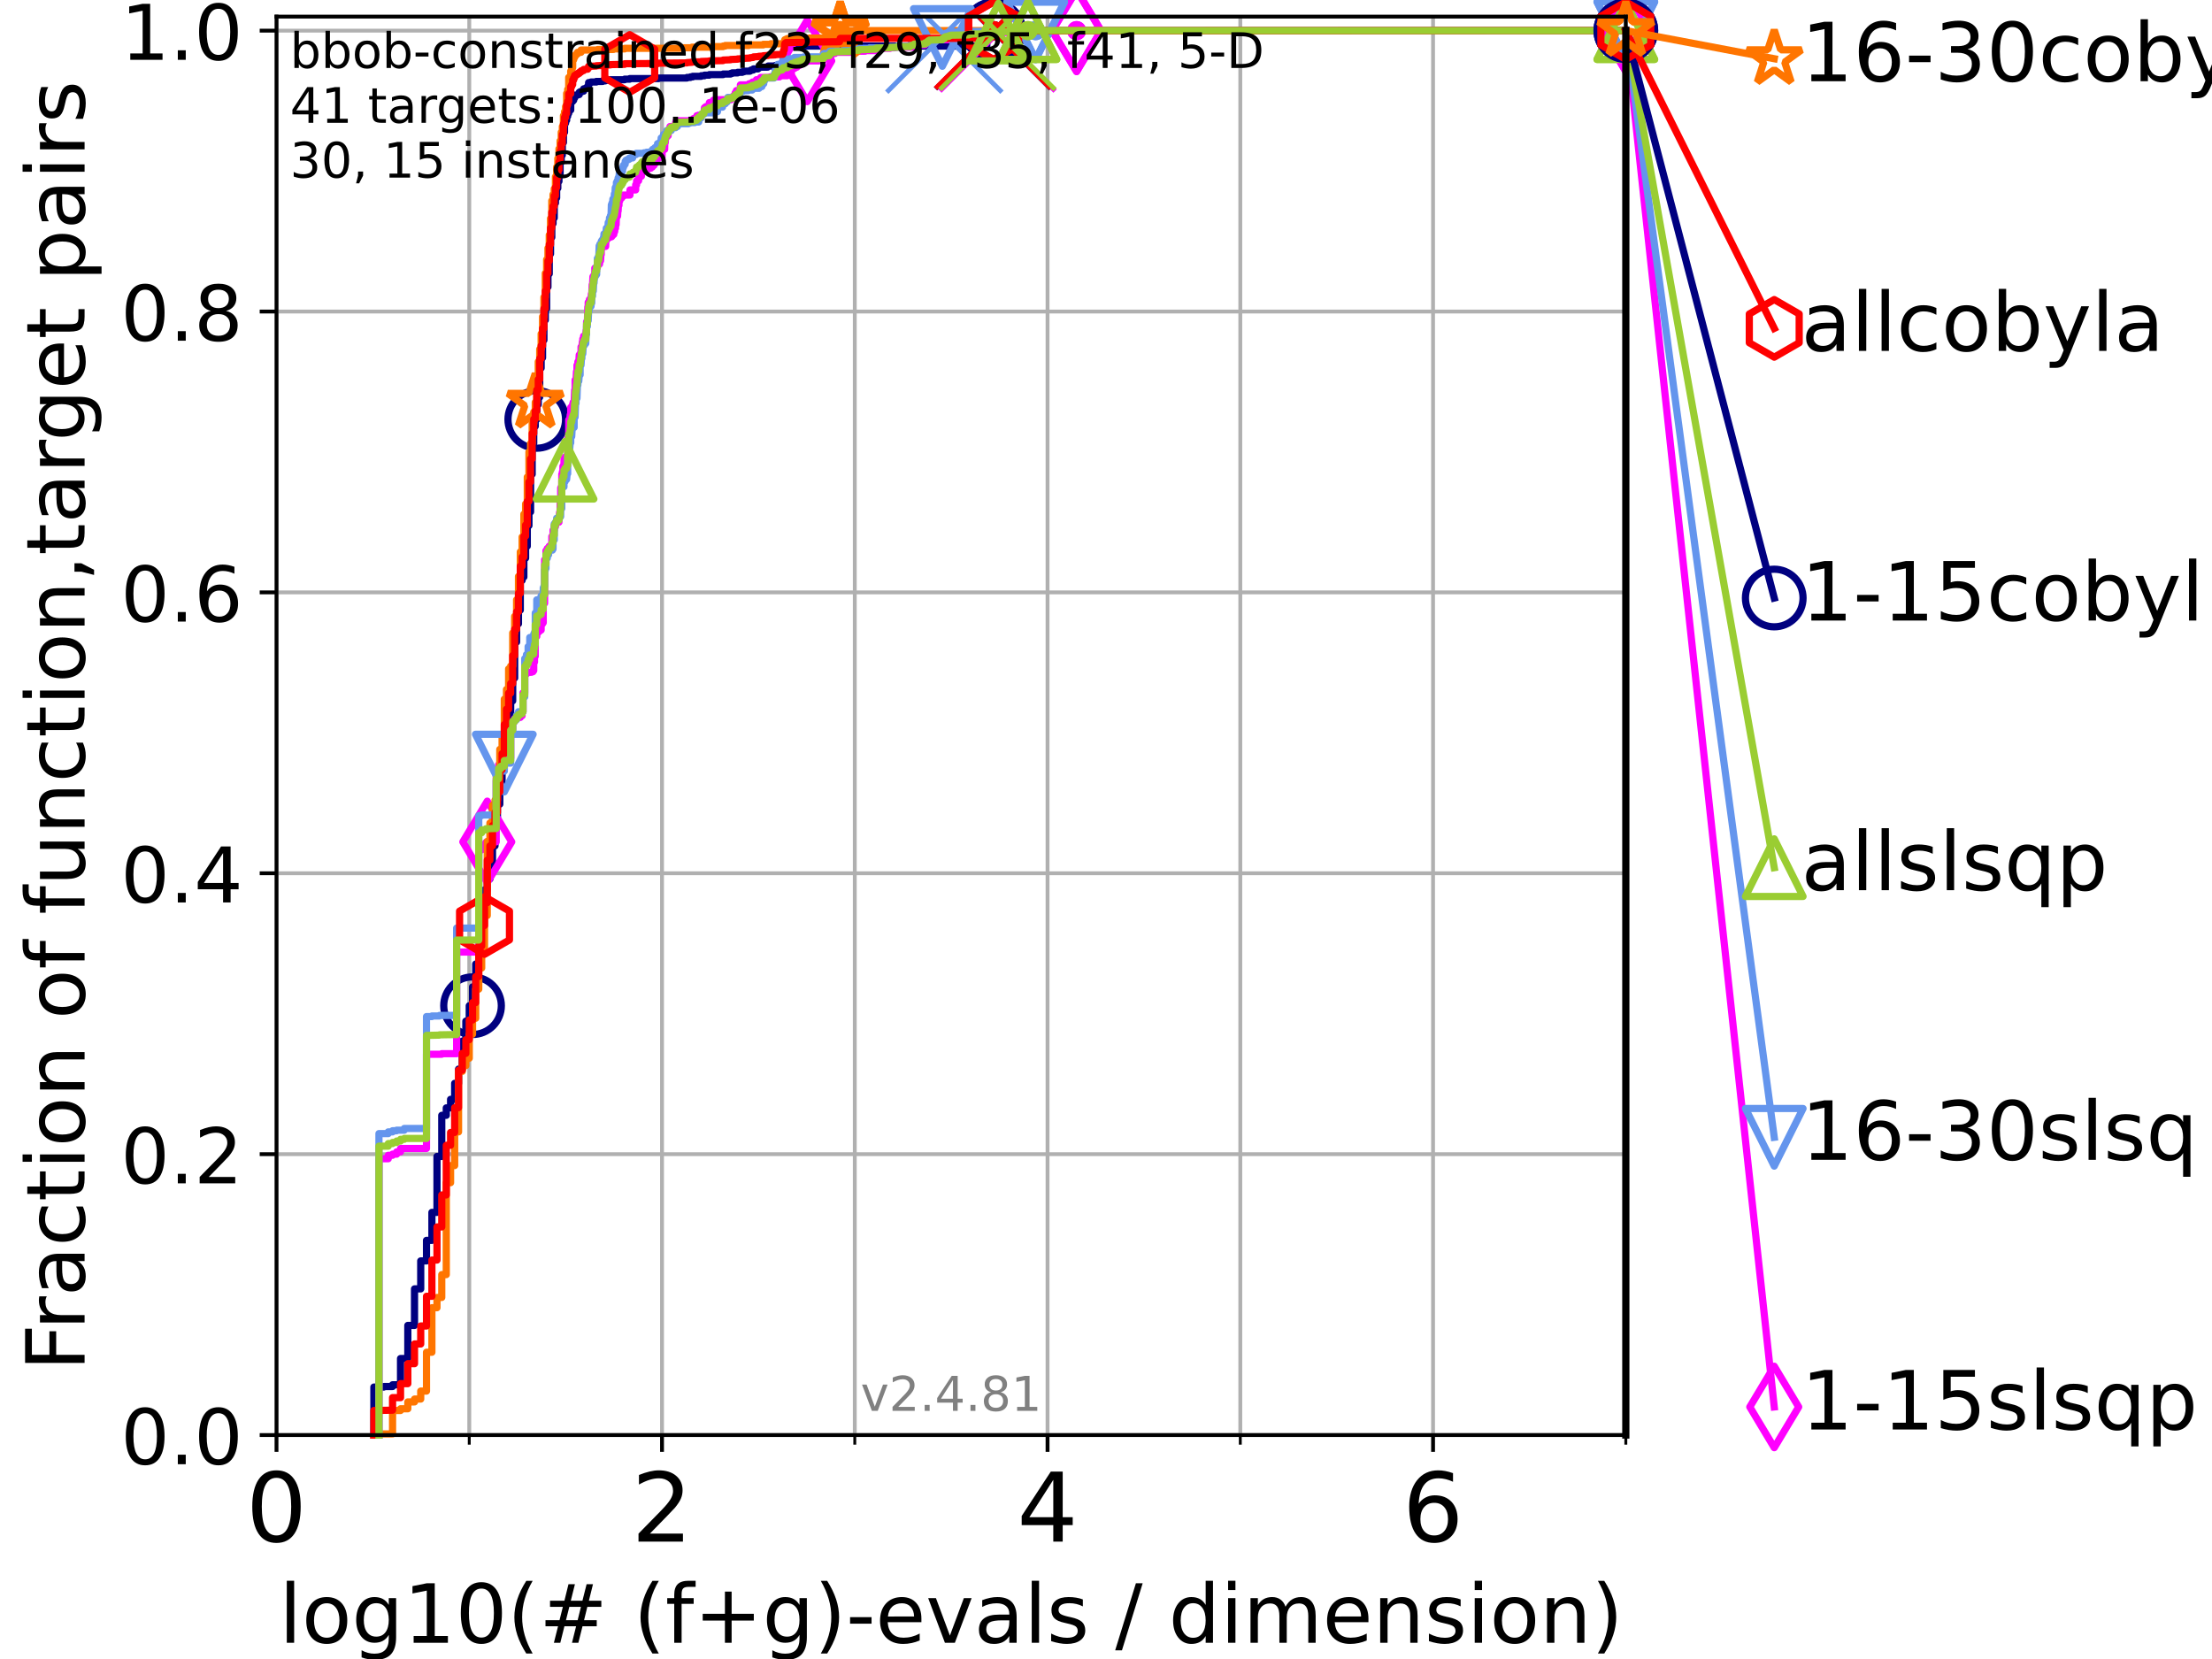 <?xml version="1.0" encoding="utf-8" standalone="no"?>
<!DOCTYPE svg PUBLIC "-//W3C//DTD SVG 1.1//EN"
  "http://www.w3.org/Graphics/SVG/1.1/DTD/svg11.dtd">
<!-- Created with matplotlib (https://matplotlib.org/) -->
<svg height="345.6pt" version="1.1" viewBox="0 0 460.8 345.6" width="460.8pt" xmlns="http://www.w3.org/2000/svg" xmlns:xlink="http://www.w3.org/1999/xlink">
 <defs>
  <style type="text/css">*{stroke-linecap:butt;stroke-linejoin:round;}</style>
 </defs>
 <g id="figure_1">
  <g id="patch_1">
   <path d="M 0 345.6 
L 460.8 345.6 
L 460.8 0 
L 0 0 
z
" style="fill:#ffffff;"/>
  </g>
  <g id="axes_1">
   <g id="patch_2">
    <path d="M 57.6 298.944 
L 338.688 298.944 
L 338.688 3.456 
L 57.6 3.456 
z
" style="fill:#ffffff;"/>
   </g>
   <g id="matplotlib.axis_1">
    <g id="xtick_1">
     <g id="line2d_1">
      <path clip-path="url(#pc8592c5fb3)" d="M 57.6 298.944 
L 57.6 3.456 
" style="fill:none;stroke:#b0b0b0;stroke-linecap:square;stroke-width:0.8;"/>
     </g>
     <g id="line2d_2">
      <defs>
       <path d="M 0 0 
L 0 3.5 
" id="m25c1505eed" style="stroke:#000000;stroke-width:0.8;"/>
      </defs>
      <g>
       <use style="stroke:#000000;stroke-width:0.8;" x="57.6" xlink:href="#m25c1505eed" y="298.944"/>
      </g>
     </g>
     <g id="text_1">
      <!-- 0 -->
      <g transform="translate(51.237 321.141)scale(0.2 -0.2)">
       <defs>
        <path d="M 31.781 66.406 
Q 24.172 66.406 20.328 58.906 
Q 16.5 51.422 16.5 36.375 
Q 16.5 21.391 20.328 13.891 
Q 24.172 6.391 31.781 6.391 
Q 39.453 6.391 43.281 13.891 
Q 47.125 21.391 47.125 36.375 
Q 47.125 51.422 43.281 58.906 
Q 39.453 66.406 31.781 66.406 
z
M 31.781 74.219 
Q 44.047 74.219 50.516 64.516 
Q 56.984 54.828 56.984 36.375 
Q 56.984 17.969 50.516 8.266 
Q 44.047 -1.422 31.781 -1.422 
Q 19.531 -1.422 13.062 8.266 
Q 6.594 17.969 6.594 36.375 
Q 6.594 54.828 13.062 64.516 
Q 19.531 74.219 31.781 74.219 
z
" id="DejaVuSans-48"/>
       </defs>
       <use xlink:href="#DejaVuSans-48"/>
      </g>
     </g>
    </g>
    <g id="xtick_2">
     <g id="line2d_3">
      <path clip-path="url(#pc8592c5fb3)" d="M 137.911 298.944 
L 137.911 3.456 
" style="fill:none;stroke:#b0b0b0;stroke-linecap:square;stroke-width:0.8;"/>
     </g>
     <g id="line2d_4">
      <g>
       <use style="stroke:#000000;stroke-width:0.8;" x="137.911" xlink:href="#m25c1505eed" y="298.944"/>
      </g>
     </g>
     <g id="text_2">
      <!-- 2 -->
      <g transform="translate(131.548 321.141)scale(0.2 -0.2)">
       <defs>
        <path d="M 19.188 8.297 
L 53.609 8.297 
L 53.609 0 
L 7.328 0 
L 7.328 8.297 
Q 12.938 14.109 22.625 23.891 
Q 32.328 33.688 34.812 36.531 
Q 39.547 41.844 41.422 45.531 
Q 43.312 49.219 43.312 52.781 
Q 43.312 58.594 39.234 62.25 
Q 35.156 65.922 28.609 65.922 
Q 23.969 65.922 18.812 64.312 
Q 13.672 62.703 7.812 59.422 
L 7.812 69.391 
Q 13.766 71.781 18.938 73 
Q 24.125 74.219 28.422 74.219 
Q 39.75 74.219 46.484 68.547 
Q 53.219 62.891 53.219 53.422 
Q 53.219 48.922 51.531 44.891 
Q 49.859 40.875 45.406 35.406 
Q 44.188 33.984 37.641 27.219 
Q 31.109 20.453 19.188 8.297 
z
" id="DejaVuSans-50"/>
       </defs>
       <use xlink:href="#DejaVuSans-50"/>
      </g>
     </g>
    </g>
    <g id="xtick_3">
     <g id="line2d_5">
      <path clip-path="url(#pc8592c5fb3)" d="M 218.222 298.944 
L 218.222 3.456 
" style="fill:none;stroke:#b0b0b0;stroke-linecap:square;stroke-width:0.8;"/>
     </g>
     <g id="line2d_6">
      <g>
       <use style="stroke:#000000;stroke-width:0.8;" x="218.222" xlink:href="#m25c1505eed" y="298.944"/>
      </g>
     </g>
     <g id="text_3">
      <!-- 4 -->
      <g transform="translate(211.859 321.141)scale(0.2 -0.2)">
       <defs>
        <path d="M 37.797 64.312 
L 12.891 25.391 
L 37.797 25.391 
z
M 35.203 72.906 
L 47.609 72.906 
L 47.609 25.391 
L 58.016 25.391 
L 58.016 17.188 
L 47.609 17.188 
L 47.609 0 
L 37.797 0 
L 37.797 17.188 
L 4.891 17.188 
L 4.891 26.703 
z
" id="DejaVuSans-52"/>
       </defs>
       <use xlink:href="#DejaVuSans-52"/>
      </g>
     </g>
    </g>
    <g id="xtick_4">
     <g id="line2d_7">
      <path clip-path="url(#pc8592c5fb3)" d="M 298.533 298.944 
L 298.533 3.456 
" style="fill:none;stroke:#b0b0b0;stroke-linecap:square;stroke-width:0.8;"/>
     </g>
     <g id="line2d_8">
      <g>
       <use style="stroke:#000000;stroke-width:0.8;" x="298.533" xlink:href="#m25c1505eed" y="298.944"/>
      </g>
     </g>
     <g id="text_4">
      <!-- 6 -->
      <g transform="translate(292.17 321.141)scale(0.2 -0.2)">
       <defs>
        <path d="M 33.016 40.375 
Q 26.375 40.375 22.484 35.828 
Q 18.609 31.297 18.609 23.391 
Q 18.609 15.531 22.484 10.953 
Q 26.375 6.391 33.016 6.391 
Q 39.656 6.391 43.531 10.953 
Q 47.406 15.531 47.406 23.391 
Q 47.406 31.297 43.531 35.828 
Q 39.656 40.375 33.016 40.375 
z
M 52.594 71.297 
L 52.594 62.312 
Q 48.875 64.062 45.094 64.984 
Q 41.312 65.922 37.594 65.922 
Q 27.828 65.922 22.672 59.328 
Q 17.531 52.734 16.797 39.406 
Q 19.672 43.656 24.016 45.922 
Q 28.375 48.188 33.594 48.188 
Q 44.578 48.188 50.953 41.516 
Q 57.328 34.859 57.328 23.391 
Q 57.328 12.156 50.688 5.359 
Q 44.047 -1.422 33.016 -1.422 
Q 20.359 -1.422 13.672 8.266 
Q 6.984 17.969 6.984 36.375 
Q 6.984 53.656 15.188 63.938 
Q 23.391 74.219 37.203 74.219 
Q 40.922 74.219 44.703 73.484 
Q 48.484 72.75 52.594 71.297 
z
" id="DejaVuSans-54"/>
       </defs>
       <use xlink:href="#DejaVuSans-54"/>
      </g>
     </g>
    </g>
    <g id="xtick_5">
     <g id="line2d_9">
      <path clip-path="url(#pc8592c5fb3)" d="M 97.755 298.944 
L 97.755 3.456 
" style="fill:none;stroke:#b0b0b0;stroke-linecap:square;stroke-width:0.8;"/>
     </g>
     <g id="line2d_10">
      <defs>
       <path d="M 0 0 
L 0 2 
" id="m1992f9b55a" style="stroke:#000000;stroke-width:0.6;"/>
      </defs>
      <g>
       <use style="stroke:#000000;stroke-width:0.6;" x="97.755" xlink:href="#m1992f9b55a" y="298.944"/>
      </g>
     </g>
    </g>
    <g id="xtick_6">
     <g id="line2d_11">
      <path clip-path="url(#pc8592c5fb3)" d="M 178.066 298.944 
L 178.066 3.456 
" style="fill:none;stroke:#b0b0b0;stroke-linecap:square;stroke-width:0.8;"/>
     </g>
     <g id="line2d_12">
      <g>
       <use style="stroke:#000000;stroke-width:0.6;" x="178.066" xlink:href="#m1992f9b55a" y="298.944"/>
      </g>
     </g>
    </g>
    <g id="xtick_7">
     <g id="line2d_13">
      <path clip-path="url(#pc8592c5fb3)" d="M 258.377 298.944 
L 258.377 3.456 
" style="fill:none;stroke:#b0b0b0;stroke-linecap:square;stroke-width:0.8;"/>
     </g>
     <g id="line2d_14">
      <g>
       <use style="stroke:#000000;stroke-width:0.6;" x="258.377" xlink:href="#m1992f9b55a" y="298.944"/>
      </g>
     </g>
    </g>
    <g id="xtick_8">
     <g id="line2d_15">
      <path clip-path="url(#pc8592c5fb3)" d="M 338.688 298.944 
L 338.688 3.456 
" style="fill:none;stroke:#b0b0b0;stroke-linecap:square;stroke-width:0.8;"/>
     </g>
     <g id="line2d_16">
      <g>
       <use style="stroke:#000000;stroke-width:0.6;" x="338.688" xlink:href="#m1992f9b55a" y="298.944"/>
      </g>
     </g>
    </g>
    <g id="text_5">
     <!-- log10(# (f+g)-evals / dimension) -->
     <g transform="translate(58.145 342.218)scale(0.17 -0.17)">
      <defs>
       <path d="M 9.422 75.984 
L 18.406 75.984 
L 18.406 0 
L 9.422 0 
z
" id="DejaVuSans-108"/>
       <path d="M 30.609 48.391 
Q 23.391 48.391 19.188 42.75 
Q 14.984 37.109 14.984 27.297 
Q 14.984 17.484 19.156 11.844 
Q 23.344 6.203 30.609 6.203 
Q 37.797 6.203 41.984 11.859 
Q 46.188 17.531 46.188 27.297 
Q 46.188 37.016 41.984 42.703 
Q 37.797 48.391 30.609 48.391 
z
M 30.609 56 
Q 42.328 56 49.016 48.375 
Q 55.719 40.766 55.719 27.297 
Q 55.719 13.875 49.016 6.219 
Q 42.328 -1.422 30.609 -1.422 
Q 18.844 -1.422 12.172 6.219 
Q 5.516 13.875 5.516 27.297 
Q 5.516 40.766 12.172 48.375 
Q 18.844 56 30.609 56 
z
" id="DejaVuSans-111"/>
       <path d="M 45.406 27.984 
Q 45.406 37.75 41.375 43.109 
Q 37.359 48.484 30.078 48.484 
Q 22.859 48.484 18.828 43.109 
Q 14.797 37.75 14.797 27.984 
Q 14.797 18.266 18.828 12.891 
Q 22.859 7.516 30.078 7.516 
Q 37.359 7.516 41.375 12.891 
Q 45.406 18.266 45.406 27.984 
z
M 54.391 6.781 
Q 54.391 -7.172 48.188 -13.984 
Q 42 -20.797 29.203 -20.797 
Q 24.469 -20.797 20.266 -20.094 
Q 16.062 -19.391 12.109 -17.922 
L 12.109 -9.188 
Q 16.062 -11.328 19.922 -12.344 
Q 23.781 -13.375 27.781 -13.375 
Q 36.625 -13.375 41.016 -8.766 
Q 45.406 -4.156 45.406 5.172 
L 45.406 9.625 
Q 42.625 4.781 38.281 2.391 
Q 33.938 0 27.875 0 
Q 17.828 0 11.672 7.656 
Q 5.516 15.328 5.516 27.984 
Q 5.516 40.672 11.672 48.328 
Q 17.828 56 27.875 56 
Q 33.938 56 38.281 53.609 
Q 42.625 51.219 45.406 46.391 
L 45.406 54.688 
L 54.391 54.688 
z
" id="DejaVuSans-103"/>
       <path d="M 12.406 8.297 
L 28.516 8.297 
L 28.516 63.922 
L 10.984 60.406 
L 10.984 69.391 
L 28.422 72.906 
L 38.281 72.906 
L 38.281 8.297 
L 54.391 8.297 
L 54.391 0 
L 12.406 0 
z
" id="DejaVuSans-49"/>
       <path d="M 31 75.875 
Q 24.469 64.656 21.281 53.656 
Q 18.109 42.672 18.109 31.391 
Q 18.109 20.125 21.312 9.062 
Q 24.516 -2 31 -13.188 
L 23.188 -13.188 
Q 15.875 -1.703 12.234 9.375 
Q 8.594 20.453 8.594 31.391 
Q 8.594 42.281 12.203 53.312 
Q 15.828 64.359 23.188 75.875 
z
" id="DejaVuSans-40"/>
       <path d="M 51.125 44 
L 36.922 44 
L 32.812 27.688 
L 47.125 27.688 
z
M 43.797 71.781 
L 38.719 51.516 
L 52.984 51.516 
L 58.109 71.781 
L 65.922 71.781 
L 60.891 51.516 
L 76.125 51.516 
L 76.125 44 
L 58.984 44 
L 54.984 27.688 
L 70.516 27.688 
L 70.516 20.219 
L 53.078 20.219 
L 48 0 
L 40.188 0 
L 45.219 20.219 
L 30.906 20.219 
L 25.875 0 
L 18.016 0 
L 23.094 20.219 
L 7.719 20.219 
L 7.719 27.688 
L 24.906 27.688 
L 29 44 
L 13.281 44 
L 13.281 51.516 
L 30.906 51.516 
L 35.891 71.781 
z
" id="DejaVuSans-35"/>
       <path id="DejaVuSans-32"/>
       <path d="M 37.109 75.984 
L 37.109 68.5 
L 28.516 68.5 
Q 23.688 68.5 21.797 66.547 
Q 19.922 64.594 19.922 59.516 
L 19.922 54.688 
L 34.719 54.688 
L 34.719 47.703 
L 19.922 47.703 
L 19.922 0 
L 10.891 0 
L 10.891 47.703 
L 2.297 47.703 
L 2.297 54.688 
L 10.891 54.688 
L 10.891 58.5 
Q 10.891 67.625 15.141 71.797 
Q 19.391 75.984 28.609 75.984 
z
" id="DejaVuSans-102"/>
       <path d="M 46 62.703 
L 46 35.5 
L 73.188 35.5 
L 73.188 27.203 
L 46 27.203 
L 46 0 
L 37.797 0 
L 37.797 27.203 
L 10.594 27.203 
L 10.594 35.5 
L 37.797 35.5 
L 37.797 62.703 
z
" id="DejaVuSans-43"/>
       <path d="M 8.016 75.875 
L 15.828 75.875 
Q 23.141 64.359 26.781 53.312 
Q 30.422 42.281 30.422 31.391 
Q 30.422 20.453 26.781 9.375 
Q 23.141 -1.703 15.828 -13.188 
L 8.016 -13.188 
Q 14.5 -2 17.703 9.062 
Q 20.906 20.125 20.906 31.391 
Q 20.906 42.672 17.703 53.656 
Q 14.5 64.656 8.016 75.875 
z
" id="DejaVuSans-41"/>
       <path d="M 4.891 31.391 
L 31.203 31.391 
L 31.203 23.391 
L 4.891 23.391 
z
" id="DejaVuSans-45"/>
       <path d="M 56.203 29.594 
L 56.203 25.203 
L 14.891 25.203 
Q 15.484 15.922 20.484 11.062 
Q 25.484 6.203 34.422 6.203 
Q 39.594 6.203 44.453 7.469 
Q 49.312 8.734 54.109 11.281 
L 54.109 2.781 
Q 49.266 0.734 44.188 -0.344 
Q 39.109 -1.422 33.891 -1.422 
Q 20.797 -1.422 13.156 6.188 
Q 5.516 13.812 5.516 26.812 
Q 5.516 40.234 12.766 48.109 
Q 20.016 56 32.328 56 
Q 43.359 56 49.781 48.891 
Q 56.203 41.797 56.203 29.594 
z
M 47.219 32.234 
Q 47.125 39.594 43.094 43.984 
Q 39.062 48.391 32.422 48.391 
Q 24.906 48.391 20.391 44.141 
Q 15.875 39.891 15.188 32.172 
z
" id="DejaVuSans-101"/>
       <path d="M 2.984 54.688 
L 12.5 54.688 
L 29.594 8.797 
L 46.688 54.688 
L 56.203 54.688 
L 35.688 0 
L 23.484 0 
z
" id="DejaVuSans-118"/>
       <path d="M 34.281 27.484 
Q 23.391 27.484 19.188 25 
Q 14.984 22.516 14.984 16.5 
Q 14.984 11.719 18.141 8.906 
Q 21.297 6.109 26.703 6.109 
Q 34.188 6.109 38.703 11.406 
Q 43.219 16.703 43.219 25.484 
L 43.219 27.484 
z
M 52.203 31.203 
L 52.203 0 
L 43.219 0 
L 43.219 8.297 
Q 40.141 3.328 35.547 0.953 
Q 30.953 -1.422 24.312 -1.422 
Q 15.922 -1.422 10.953 3.297 
Q 6 8.016 6 15.922 
Q 6 25.141 12.172 29.828 
Q 18.359 34.516 30.609 34.516 
L 43.219 34.516 
L 43.219 35.406 
Q 43.219 41.609 39.141 45 
Q 35.062 48.391 27.688 48.391 
Q 23 48.391 18.547 47.266 
Q 14.109 46.141 10.016 43.891 
L 10.016 52.203 
Q 14.938 54.109 19.578 55.047 
Q 24.219 56 28.609 56 
Q 40.484 56 46.344 49.844 
Q 52.203 43.703 52.203 31.203 
z
" id="DejaVuSans-97"/>
       <path d="M 44.281 53.078 
L 44.281 44.578 
Q 40.484 46.531 36.375 47.5 
Q 32.281 48.484 27.875 48.484 
Q 21.188 48.484 17.844 46.438 
Q 14.5 44.391 14.5 40.281 
Q 14.5 37.156 16.891 35.375 
Q 19.281 33.594 26.516 31.984 
L 29.594 31.297 
Q 39.156 29.25 43.188 25.516 
Q 47.219 21.781 47.219 15.094 
Q 47.219 7.469 41.188 3.016 
Q 35.156 -1.422 24.609 -1.422 
Q 20.219 -1.422 15.453 -0.562 
Q 10.688 0.297 5.422 2 
L 5.422 11.281 
Q 10.406 8.688 15.234 7.391 
Q 20.062 6.109 24.812 6.109 
Q 31.156 6.109 34.562 8.281 
Q 37.984 10.453 37.984 14.406 
Q 37.984 18.062 35.516 20.016 
Q 33.062 21.969 24.703 23.781 
L 21.578 24.516 
Q 13.234 26.266 9.516 29.906 
Q 5.812 33.547 5.812 39.891 
Q 5.812 47.609 11.281 51.797 
Q 16.75 56 26.812 56 
Q 31.781 56 36.172 55.266 
Q 40.578 54.547 44.281 53.078 
z
" id="DejaVuSans-115"/>
       <path d="M 25.391 72.906 
L 33.688 72.906 
L 8.297 -9.281 
L 0 -9.281 
z
" id="DejaVuSans-47"/>
       <path d="M 45.406 46.391 
L 45.406 75.984 
L 54.391 75.984 
L 54.391 0 
L 45.406 0 
L 45.406 8.203 
Q 42.578 3.328 38.25 0.953 
Q 33.938 -1.422 27.875 -1.422 
Q 17.969 -1.422 11.734 6.484 
Q 5.516 14.406 5.516 27.297 
Q 5.516 40.188 11.734 48.094 
Q 17.969 56 27.875 56 
Q 33.938 56 38.25 53.625 
Q 42.578 51.266 45.406 46.391 
z
M 14.797 27.297 
Q 14.797 17.391 18.875 11.75 
Q 22.953 6.109 30.078 6.109 
Q 37.203 6.109 41.297 11.75 
Q 45.406 17.391 45.406 27.297 
Q 45.406 37.203 41.297 42.844 
Q 37.203 48.484 30.078 48.484 
Q 22.953 48.484 18.875 42.844 
Q 14.797 37.203 14.797 27.297 
z
" id="DejaVuSans-100"/>
       <path d="M 9.422 54.688 
L 18.406 54.688 
L 18.406 0 
L 9.422 0 
z
M 9.422 75.984 
L 18.406 75.984 
L 18.406 64.594 
L 9.422 64.594 
z
" id="DejaVuSans-105"/>
       <path d="M 52 44.188 
Q 55.375 50.25 60.062 53.125 
Q 64.75 56 71.094 56 
Q 79.641 56 84.281 50.016 
Q 88.922 44.047 88.922 33.016 
L 88.922 0 
L 79.891 0 
L 79.891 32.719 
Q 79.891 40.578 77.094 44.375 
Q 74.312 48.188 68.609 48.188 
Q 61.625 48.188 57.562 43.547 
Q 53.516 38.922 53.516 30.906 
L 53.516 0 
L 44.484 0 
L 44.484 32.719 
Q 44.484 40.625 41.703 44.406 
Q 38.922 48.188 33.109 48.188 
Q 26.219 48.188 22.156 43.531 
Q 18.109 38.875 18.109 30.906 
L 18.109 0 
L 9.078 0 
L 9.078 54.688 
L 18.109 54.688 
L 18.109 46.188 
Q 21.188 51.219 25.484 53.609 
Q 29.781 56 35.688 56 
Q 41.656 56 45.828 52.969 
Q 50 49.953 52 44.188 
z
" id="DejaVuSans-109"/>
       <path d="M 54.891 33.016 
L 54.891 0 
L 45.906 0 
L 45.906 32.719 
Q 45.906 40.484 42.875 44.328 
Q 39.844 48.188 33.797 48.188 
Q 26.516 48.188 22.312 43.547 
Q 18.109 38.922 18.109 30.906 
L 18.109 0 
L 9.078 0 
L 9.078 54.688 
L 18.109 54.688 
L 18.109 46.188 
Q 21.344 51.125 25.703 53.562 
Q 30.078 56 35.797 56 
Q 45.219 56 50.047 50.172 
Q 54.891 44.344 54.891 33.016 
z
" id="DejaVuSans-110"/>
      </defs>
      <use xlink:href="#DejaVuSans-108"/>
      <use x="27.783" xlink:href="#DejaVuSans-111"/>
      <use x="88.965" xlink:href="#DejaVuSans-103"/>
      <use x="152.441" xlink:href="#DejaVuSans-49"/>
      <use x="216.064" xlink:href="#DejaVuSans-48"/>
      <use x="279.688" xlink:href="#DejaVuSans-40"/>
      <use x="318.701" xlink:href="#DejaVuSans-35"/>
      <use x="402.49" xlink:href="#DejaVuSans-32"/>
      <use x="434.277" xlink:href="#DejaVuSans-40"/>
      <use x="473.291" xlink:href="#DejaVuSans-102"/>
      <use x="508.496" xlink:href="#DejaVuSans-43"/>
      <use x="592.285" xlink:href="#DejaVuSans-103"/>
      <use x="655.762" xlink:href="#DejaVuSans-41"/>
      <use x="694.775" xlink:href="#DejaVuSans-45"/>
      <use x="730.859" xlink:href="#DejaVuSans-101"/>
      <use x="792.383" xlink:href="#DejaVuSans-118"/>
      <use x="851.562" xlink:href="#DejaVuSans-97"/>
      <use x="912.842" xlink:href="#DejaVuSans-108"/>
      <use x="940.625" xlink:href="#DejaVuSans-115"/>
      <use x="992.725" xlink:href="#DejaVuSans-32"/>
      <use x="1024.512" xlink:href="#DejaVuSans-47"/>
      <use x="1058.203" xlink:href="#DejaVuSans-32"/>
      <use x="1089.99" xlink:href="#DejaVuSans-100"/>
      <use x="1153.467" xlink:href="#DejaVuSans-105"/>
      <use x="1181.25" xlink:href="#DejaVuSans-109"/>
      <use x="1278.662" xlink:href="#DejaVuSans-101"/>
      <use x="1340.186" xlink:href="#DejaVuSans-110"/>
      <use x="1403.564" xlink:href="#DejaVuSans-115"/>
      <use x="1455.664" xlink:href="#DejaVuSans-105"/>
      <use x="1483.447" xlink:href="#DejaVuSans-111"/>
      <use x="1544.629" xlink:href="#DejaVuSans-110"/>
      <use x="1608.008" xlink:href="#DejaVuSans-41"/>
     </g>
    </g>
   </g>
   <g id="matplotlib.axis_2">
    <g id="ytick_1">
     <g id="line2d_17">
      <path clip-path="url(#pc8592c5fb3)" d="M 57.6 298.944 
L 338.688 298.944 
" style="fill:none;stroke:#b0b0b0;stroke-linecap:square;stroke-width:0.8;"/>
     </g>
     <g id="line2d_18">
      <defs>
       <path d="M 0 0 
L -3.5 0 
" id="m0132e7a413" style="stroke:#000000;stroke-width:0.8;"/>
      </defs>
      <g>
       <use style="stroke:#000000;stroke-width:0.8;" x="57.6" xlink:href="#m0132e7a413" y="298.944"/>
      </g>
     </g>
     <g id="text_6">
      <!-- 0.0 -->
      <g transform="translate(25.155 305.023)scale(0.16 -0.16)">
       <defs>
        <path d="M 10.688 12.406 
L 21 12.406 
L 21 0 
L 10.688 0 
z
" id="DejaVuSans-46"/>
       </defs>
       <use xlink:href="#DejaVuSans-48"/>
       <use x="63.623" xlink:href="#DejaVuSans-46"/>
       <use x="95.41" xlink:href="#DejaVuSans-48"/>
      </g>
     </g>
    </g>
    <g id="ytick_2">
     <g id="line2d_19">
      <path clip-path="url(#pc8592c5fb3)" d="M 57.6 240.432 
L 338.688 240.432 
" style="fill:none;stroke:#b0b0b0;stroke-linecap:square;stroke-width:0.8;"/>
     </g>
     <g id="line2d_20">
      <g>
       <use style="stroke:#000000;stroke-width:0.8;" x="57.6" xlink:href="#m0132e7a413" y="240.432"/>
      </g>
     </g>
     <g id="text_7">
      <!-- 0.2 -->
      <g transform="translate(25.155 246.51)scale(0.16 -0.16)">
       <use xlink:href="#DejaVuSans-48"/>
       <use x="63.623" xlink:href="#DejaVuSans-46"/>
       <use x="95.41" xlink:href="#DejaVuSans-50"/>
      </g>
     </g>
    </g>
    <g id="ytick_3">
     <g id="line2d_21">
      <path clip-path="url(#pc8592c5fb3)" d="M 57.6 181.919 
L 338.688 181.919 
" style="fill:none;stroke:#b0b0b0;stroke-linecap:square;stroke-width:0.8;"/>
     </g>
     <g id="line2d_22">
      <g>
       <use style="stroke:#000000;stroke-width:0.8;" x="57.6" xlink:href="#m0132e7a413" y="181.919"/>
      </g>
     </g>
     <g id="text_8">
      <!-- 0.4 -->
      <g transform="translate(25.155 187.998)scale(0.16 -0.16)">
       <use xlink:href="#DejaVuSans-48"/>
       <use x="63.623" xlink:href="#DejaVuSans-46"/>
       <use x="95.41" xlink:href="#DejaVuSans-52"/>
      </g>
     </g>
    </g>
    <g id="ytick_4">
     <g id="line2d_23">
      <path clip-path="url(#pc8592c5fb3)" d="M 57.6 123.407 
L 338.688 123.407 
" style="fill:none;stroke:#b0b0b0;stroke-linecap:square;stroke-width:0.8;"/>
     </g>
     <g id="line2d_24">
      <g>
       <use style="stroke:#000000;stroke-width:0.8;" x="57.6" xlink:href="#m0132e7a413" y="123.407"/>
      </g>
     </g>
     <g id="text_9">
      <!-- 0.6 -->
      <g transform="translate(25.155 129.485)scale(0.16 -0.16)">
       <use xlink:href="#DejaVuSans-48"/>
       <use x="63.623" xlink:href="#DejaVuSans-46"/>
       <use x="95.41" xlink:href="#DejaVuSans-54"/>
      </g>
     </g>
    </g>
    <g id="ytick_5">
     <g id="line2d_25">
      <path clip-path="url(#pc8592c5fb3)" d="M 57.6 64.894 
L 338.688 64.894 
" style="fill:none;stroke:#b0b0b0;stroke-linecap:square;stroke-width:0.8;"/>
     </g>
     <g id="line2d_26">
      <g>
       <use style="stroke:#000000;stroke-width:0.8;" x="57.6" xlink:href="#m0132e7a413" y="64.894"/>
      </g>
     </g>
     <g id="text_10">
      <!-- 0.8 -->
      <g transform="translate(25.155 70.973)scale(0.16 -0.16)">
       <defs>
        <path d="M 31.781 34.625 
Q 24.75 34.625 20.719 30.859 
Q 16.703 27.094 16.703 20.516 
Q 16.703 13.922 20.719 10.156 
Q 24.75 6.391 31.781 6.391 
Q 38.812 6.391 42.859 10.172 
Q 46.922 13.969 46.922 20.516 
Q 46.922 27.094 42.891 30.859 
Q 38.875 34.625 31.781 34.625 
z
M 21.922 38.812 
Q 15.578 40.375 12.031 44.719 
Q 8.5 49.078 8.5 55.328 
Q 8.5 64.062 14.719 69.141 
Q 20.953 74.219 31.781 74.219 
Q 42.672 74.219 48.875 69.141 
Q 55.078 64.062 55.078 55.328 
Q 55.078 49.078 51.531 44.719 
Q 48 40.375 41.703 38.812 
Q 48.828 37.156 52.797 32.312 
Q 56.781 27.484 56.781 20.516 
Q 56.781 9.906 50.312 4.234 
Q 43.844 -1.422 31.781 -1.422 
Q 19.734 -1.422 13.25 4.234 
Q 6.781 9.906 6.781 20.516 
Q 6.781 27.484 10.781 32.312 
Q 14.797 37.156 21.922 38.812 
z
M 18.312 54.391 
Q 18.312 48.734 21.844 45.562 
Q 25.391 42.391 31.781 42.391 
Q 38.141 42.391 41.719 45.562 
Q 45.312 48.734 45.312 54.391 
Q 45.312 60.062 41.719 63.234 
Q 38.141 66.406 31.781 66.406 
Q 25.391 66.406 21.844 63.234 
Q 18.312 60.062 18.312 54.391 
z
" id="DejaVuSans-56"/>
       </defs>
       <use xlink:href="#DejaVuSans-48"/>
       <use x="63.623" xlink:href="#DejaVuSans-46"/>
       <use x="95.41" xlink:href="#DejaVuSans-56"/>
      </g>
     </g>
    </g>
    <g id="ytick_6">
     <g id="line2d_27">
      <path clip-path="url(#pc8592c5fb3)" d="M 57.6 6.382 
L 338.688 6.382 
" style="fill:none;stroke:#b0b0b0;stroke-linecap:square;stroke-width:0.8;"/>
     </g>
     <g id="line2d_28">
      <g>
       <use style="stroke:#000000;stroke-width:0.8;" x="57.6" xlink:href="#m0132e7a413" y="6.382"/>
      </g>
     </g>
     <g id="text_11">
      <!-- 1.0 -->
      <g transform="translate(25.155 12.46)scale(0.16 -0.16)">
       <use xlink:href="#DejaVuSans-49"/>
       <use x="63.623" xlink:href="#DejaVuSans-46"/>
       <use x="95.41" xlink:href="#DejaVuSans-48"/>
      </g>
     </g>
    </g>
    <g id="text_12">
     <!-- Fraction of function,target pairs -->
     <g transform="translate(17.62 285.585)rotate(-90)scale(0.17 -0.17)">
      <defs>
       <path d="M 9.812 72.906 
L 51.703 72.906 
L 51.703 64.594 
L 19.672 64.594 
L 19.672 43.109 
L 48.578 43.109 
L 48.578 34.812 
L 19.672 34.812 
L 19.672 0 
L 9.812 0 
z
" id="DejaVuSans-70"/>
       <path d="M 41.109 46.297 
Q 39.594 47.172 37.812 47.578 
Q 36.031 48 33.891 48 
Q 26.266 48 22.188 43.047 
Q 18.109 38.094 18.109 28.812 
L 18.109 0 
L 9.078 0 
L 9.078 54.688 
L 18.109 54.688 
L 18.109 46.188 
Q 20.953 51.172 25.484 53.578 
Q 30.031 56 36.531 56 
Q 37.453 56 38.578 55.875 
Q 39.703 55.766 41.062 55.516 
z
" id="DejaVuSans-114"/>
       <path d="M 48.781 52.594 
L 48.781 44.188 
Q 44.969 46.297 41.141 47.344 
Q 37.312 48.391 33.406 48.391 
Q 24.656 48.391 19.812 42.844 
Q 14.984 37.312 14.984 27.297 
Q 14.984 17.281 19.812 11.734 
Q 24.656 6.203 33.406 6.203 
Q 37.312 6.203 41.141 7.25 
Q 44.969 8.297 48.781 10.406 
L 48.781 2.094 
Q 45.016 0.344 40.984 -0.531 
Q 36.969 -1.422 32.422 -1.422 
Q 20.062 -1.422 12.781 6.344 
Q 5.516 14.109 5.516 27.297 
Q 5.516 40.672 12.859 48.328 
Q 20.219 56 33.016 56 
Q 37.156 56 41.109 55.141 
Q 45.062 54.297 48.781 52.594 
z
" id="DejaVuSans-99"/>
       <path d="M 18.312 70.219 
L 18.312 54.688 
L 36.812 54.688 
L 36.812 47.703 
L 18.312 47.703 
L 18.312 18.016 
Q 18.312 11.328 20.141 9.422 
Q 21.969 7.516 27.594 7.516 
L 36.812 7.516 
L 36.812 0 
L 27.594 0 
Q 17.188 0 13.234 3.875 
Q 9.281 7.766 9.281 18.016 
L 9.281 47.703 
L 2.688 47.703 
L 2.688 54.688 
L 9.281 54.688 
L 9.281 70.219 
z
" id="DejaVuSans-116"/>
       <path d="M 8.5 21.578 
L 8.5 54.688 
L 17.484 54.688 
L 17.484 21.922 
Q 17.484 14.156 20.5 10.266 
Q 23.531 6.391 29.594 6.391 
Q 36.859 6.391 41.078 11.031 
Q 45.312 15.672 45.312 23.688 
L 45.312 54.688 
L 54.297 54.688 
L 54.297 0 
L 45.312 0 
L 45.312 8.406 
Q 42.047 3.422 37.719 1 
Q 33.406 -1.422 27.688 -1.422 
Q 18.266 -1.422 13.375 4.438 
Q 8.5 10.297 8.5 21.578 
z
M 31.109 56 
z
" id="DejaVuSans-117"/>
       <path d="M 11.719 12.406 
L 22.016 12.406 
L 22.016 4 
L 14.016 -11.625 
L 7.719 -11.625 
L 11.719 4 
z
" id="DejaVuSans-44"/>
       <path d="M 18.109 8.203 
L 18.109 -20.797 
L 9.078 -20.797 
L 9.078 54.688 
L 18.109 54.688 
L 18.109 46.391 
Q 20.953 51.266 25.266 53.625 
Q 29.594 56 35.594 56 
Q 45.562 56 51.781 48.094 
Q 58.016 40.188 58.016 27.297 
Q 58.016 14.406 51.781 6.484 
Q 45.562 -1.422 35.594 -1.422 
Q 29.594 -1.422 25.266 0.953 
Q 20.953 3.328 18.109 8.203 
z
M 48.688 27.297 
Q 48.688 37.203 44.609 42.844 
Q 40.531 48.484 33.406 48.484 
Q 26.266 48.484 22.188 42.844 
Q 18.109 37.203 18.109 27.297 
Q 18.109 17.391 22.188 11.75 
Q 26.266 6.109 33.406 6.109 
Q 40.531 6.109 44.609 11.75 
Q 48.688 17.391 48.688 27.297 
z
" id="DejaVuSans-112"/>
      </defs>
      <use xlink:href="#DejaVuSans-70"/>
      <use x="50.27" xlink:href="#DejaVuSans-114"/>
      <use x="91.383" xlink:href="#DejaVuSans-97"/>
      <use x="152.662" xlink:href="#DejaVuSans-99"/>
      <use x="207.643" xlink:href="#DejaVuSans-116"/>
      <use x="246.852" xlink:href="#DejaVuSans-105"/>
      <use x="274.635" xlink:href="#DejaVuSans-111"/>
      <use x="335.816" xlink:href="#DejaVuSans-110"/>
      <use x="399.195" xlink:href="#DejaVuSans-32"/>
      <use x="430.982" xlink:href="#DejaVuSans-111"/>
      <use x="492.164" xlink:href="#DejaVuSans-102"/>
      <use x="527.369" xlink:href="#DejaVuSans-32"/>
      <use x="559.156" xlink:href="#DejaVuSans-102"/>
      <use x="594.361" xlink:href="#DejaVuSans-117"/>
      <use x="657.74" xlink:href="#DejaVuSans-110"/>
      <use x="721.119" xlink:href="#DejaVuSans-99"/>
      <use x="776.1" xlink:href="#DejaVuSans-116"/>
      <use x="815.309" xlink:href="#DejaVuSans-105"/>
      <use x="843.092" xlink:href="#DejaVuSans-111"/>
      <use x="904.273" xlink:href="#DejaVuSans-110"/>
      <use x="967.652" xlink:href="#DejaVuSans-44"/>
      <use x="999.439" xlink:href="#DejaVuSans-116"/>
      <use x="1038.648" xlink:href="#DejaVuSans-97"/>
      <use x="1099.928" xlink:href="#DejaVuSans-114"/>
      <use x="1139.291" xlink:href="#DejaVuSans-103"/>
      <use x="1202.768" xlink:href="#DejaVuSans-101"/>
      <use x="1264.291" xlink:href="#DejaVuSans-116"/>
      <use x="1303.5" xlink:href="#DejaVuSans-32"/>
      <use x="1335.287" xlink:href="#DejaVuSans-112"/>
      <use x="1398.764" xlink:href="#DejaVuSans-97"/>
      <use x="1460.043" xlink:href="#DejaVuSans-105"/>
      <use x="1487.826" xlink:href="#DejaVuSans-114"/>
      <use x="1528.939" xlink:href="#DejaVuSans-115"/>
     </g>
    </g>
   </g>
   <g id="line2d_29">
    <defs>
     <path d="M 0 1.5 
C 0.398 1.5 0.779 1.342 1.061 1.061 
C 1.342 0.779 1.5 0.398 1.5 0 
C 1.5 -0.398 1.342 -0.779 1.061 -1.061 
C 0.779 -1.342 0.398 -1.5 0 -1.5 
C -0.398 -1.5 -0.779 -1.342 -1.061 -1.061 
C -1.342 -0.779 -1.5 -0.398 -1.5 0 
C -1.5 0.398 -1.342 0.779 -1.061 1.061 
C -0.779 1.342 -0.398 1.5 0 1.5 
z
" id="m3fb9186c70" style="stroke:#000080;"/>
    </defs>
    <g>
     <use style="fill:#000080;stroke:#000080;" x="206.979" xlink:href="#m3fb9186c70" y="6.382"/>
     <use style="fill:#000080;stroke:#000080;" x="206.979" xlink:href="#m3fb9186c70" y="6.382"/>
    </g>
   </g>
   <g id="line2d_30">
    <path d="M 77.885 298.944 
L 77.885 288.954 
L 79.939 288.954 
L 79.939 288.835 
L 81.776 288.835 
L 81.776 288.478 
L 83.438 288.478 
L 83.438 283.008 
L 84.956 283.008 
L 84.956 276.11 
L 86.351 276.11 
L 86.351 268.498 
L 87.644 268.498 
L 87.644 262.671 
L 88.847 262.671 
L 88.847 258.39 
L 89.973 258.39 
L 89.973 252.562 
L 91.03 252.562 
L 91.03 240.907 
L 92.027 240.907 
L 92.027 232.344 
L 92.969 232.344 
L 92.969 230.798 
L 93.864 230.798 
L 93.864 229.014 
L 94.715 229.014 
L 94.715 225.684 
L 95.526 225.684 
L 95.526 222.711 
L 96.301 222.711 
L 96.301 216.884 
L 97.044 216.884 
L 97.044 212.721 
L 97.755 212.721 
L 97.755 209.51 
L 98.439 209.51 
L 98.439 205.586 
L 99.098 205.586 
L 99.098 200.829 
L 99.732 200.829 
L 99.732 192.504 
L 100.344 192.504 
L 100.344 188.341 
L 100.935 188.341 
L 100.935 185.368 
L 101.507 185.368 
L 101.507 183.108 
L 102.06 183.108 
L 102.06 180.968 
L 102.597 180.968 
L 102.597 176.211 
L 103.118 176.211 
L 103.118 171.81 
L 103.623 171.81 
L 103.623 167.529 
L 104.115 167.529 
L 104.115 164.556 
L 104.592 164.556 
L 104.592 160.393 
L 105.057 160.393 
L 105.057 156.231 
L 105.51 156.231 
L 105.51 151.83 
L 105.952 151.83 
L 105.952 149.452 
L 106.383 149.452 
L 106.383 146.003 
L 106.803 146.003 
L 106.803 141.246 
L 107.213 141.246 
L 107.213 133.753 
L 107.614 133.753 
L 107.614 129.948 
L 108.006 129.948 
L 108.006 127.093 
L 108.389 127.093 
L 108.389 120.909 
L 108.764 120.909 
L 108.764 120.196 
L 109.132 120.196 
L 109.132 116.271 
L 109.491 116.271 
L 109.491 113.773 
L 109.843 113.773 
L 109.843 109.492 
L 110.189 109.492 
L 110.189 106.638 
L 110.527 106.638 
L 110.527 98.789 
L 110.86 98.789 
L 110.86 92.366 
L 111.186 92.366 
L 111.186 88.799 
L 111.506 88.799 
L 111.506 87.371 
L 111.82 87.371 
L 111.82 84.279 
L 112.128 84.279 
L 112.128 82.733 
L 112.432 82.733 
L 112.432 76.668 
L 112.73 76.668 
L 112.73 74.527 
L 113.023 74.527 
L 113.023 70.84 
L 113.311 70.84 
L 113.311 66.678 
L 113.595 66.678 
L 113.595 64.299 
L 113.874 64.299 
L 113.874 59.78 
L 114.148 59.78 
L 114.148 57.045 
L 114.419 57.045 
L 114.419 52.882 
L 114.685 52.882 
L 114.685 49.433 
L 114.947 49.433 
L 114.947 46.579 
L 115.206 46.579 
L 115.206 45.39 
L 115.46 45.39 
L 115.46 42.298 
L 115.711 42.298 
L 115.711 41.227 
L 115.959 41.227 
L 115.959 39.206 
L 116.203 39.206 
L 116.203 37.779 
L 116.443 37.779 
L 116.443 36.47 
L 116.68 36.47 
L 116.68 33.735 
L 116.914 33.735 
L 116.914 32.308 
L 117.145 32.308 
L 117.145 29.691 
L 117.373 29.691 
L 117.373 27.551 
L 117.598 27.551 
L 117.598 25.648 
L 117.821 25.648 
L 117.821 25.053 
L 118.04 25.053 
L 118.04 24.221 
L 118.257 24.221 
L 118.257 23.626 
L 118.471 23.626 
L 118.471 22.913 
L 118.891 22.913 
L 118.891 21.248 
L 119.097 21.248 
L 119.097 21.129 
L 119.301 21.129 
L 119.301 20.891 
L 119.503 20.891 
L 119.503 20.415 
L 119.702 20.415 
L 119.702 19.82 
L 120.287 19.82 
L 120.287 19.702 
L 120.666 19.702 
L 120.666 19.226 
L 120.852 19.226 
L 120.852 19.107 
L 121.219 19.107 
L 121.219 18.988 
L 121.579 18.988 
L 121.579 18.512 
L 121.931 18.512 
L 121.931 18.393 
L 122.447 18.393 
L 122.447 17.918 
L 122.615 17.918 
L 122.615 17.204 
L 123.111 17.204 
L 123.111 17.085 
L 124.216 17.085 
L 124.216 16.966 
L 125.542 16.966 
L 125.542 16.847 
L 126.1 16.847 
L 126.1 16.728 
L 127.165 16.728 
L 127.165 16.609 
L 130.128 16.609 
L 130.128 16.49 
L 131.185 16.49 
L 131.185 16.372 
L 137.199 16.372 
L 137.199 16.253 
L 143.119 16.253 
L 143.119 16.134 
L 143.828 16.134 
L 143.828 16.015 
L 144.318 16.015 
L 144.318 15.896 
L 146.064 15.896 
L 146.064 15.777 
L 146.749 15.777 
L 146.749 15.658 
L 147.77 15.658 
L 147.77 15.539 
L 150.649 15.539 
L 150.649 15.42 
L 152.192 15.42 
L 152.192 15.301 
L 152.527 15.301 
L 152.527 15.182 
L 153.666 15.182 
L 153.666 15.063 
L 154.628 15.063 
L 154.628 14.944 
L 154.998 14.944 
L 154.998 14.825 
L 156.236 14.825 
L 156.236 14.707 
L 156.455 14.707 
L 156.455 14.588 
L 156.906 14.588 
L 156.977 14.35 
L 157.91 14.35 
L 157.91 14.231 
L 158.064 14.231 
L 158.064 14.112 
L 158.239 14.112 
L 158.239 13.993 
L 159.897 13.993 
L 159.897 13.874 
L 160.015 13.874 
L 160.015 13.755 
L 161.502 13.755 
L 161.502 13.636 
L 161.964 13.636 
L 161.964 13.517 
L 163.078 13.517 
L 163.078 13.042 
L 163.193 13.042 
L 163.226 11.852 
L 163.356 11.852 
L 163.453 10.068 
L 163.469 10.068 
L 163.501 9.831 
L 163.677 9.831 
L 163.677 9.593 
L 205.567 9.593 
L 205.608 6.738 
L 205.702 6.738 
L 205.702 6.619 
L 206.406 6.619 
L 206.406 6.501 
L 206.979 6.441 
L 206.979 6.382 
L 338.688 6.382 
L 338.688 6.382 
" style="fill:none;stroke:#000080;stroke-linecap:square;stroke-width:1.5;"/>
   </g>
   <g id="line2d_31">
    <defs>
     <path d="M 0 6 
C 1.591 6 3.117 5.368 4.243 4.243 
C 5.368 3.117 6 1.591 6 0 
C 6 -1.591 5.368 -3.117 4.243 -4.243 
C 3.117 -5.368 1.591 -6 0 -6 
C -1.591 -6 -3.117 -5.368 -4.243 -4.243 
C -5.368 -3.117 -6 -1.591 -6 0 
C -6 1.591 -5.368 3.117 -4.243 4.243 
C -3.117 5.368 -1.591 6 0 6 
z
" id="m726e57aadd" style="stroke:#000080;stroke-width:1.5;"/>
    </defs>
    <g>
     <use style="fill-opacity:0;stroke:#000080;stroke-width:1.5;" x="98.439" xlink:href="#m726e57aadd" y="209.51"/>
     <use style="fill-opacity:0;stroke:#000080;stroke-width:1.5;" x="111.82" xlink:href="#m726e57aadd" y="87.371"/>
     <use style="fill-opacity:0;stroke:#000080;stroke-width:1.5;" x="206.979" xlink:href="#m726e57aadd" y="6.441"/>
     <use style="fill-opacity:0;stroke:#000080;stroke-width:1.5;" x="206.979" xlink:href="#m726e57aadd" y="6.382"/>
     <use style="fill-opacity:0;stroke:#000080;stroke-width:1.5;" x="338.688" xlink:href="#m726e57aadd" y="6.382"/>
    </g>
   </g>
   <g id="line2d_32">
    <path style="fill:none;stroke:#000080;stroke-linecap:square;stroke-width:1.5;"/>
    <g/>
   </g>
   <g id="line2d_33">
    <path clip-path="url(#pc8592c5fb3)" d="M 206.879 6.501 
" style="fill:none;stroke:#000080;stroke-linecap:square;stroke-width:1.5;"/>
    <defs>
     <path d="M -12 12 
L 12 -12 
M -12 -12 
L 12 12 
" id="m9621b5a11d" style="stroke:#000080;"/>
    </defs>
    <g clip-path="url(#pc8592c5fb3)">
     <use style="fill:#000080;stroke:#000080;" x="206.879" xlink:href="#m9621b5a11d" y="6.501"/>
    </g>
   </g>
   <g id="line2d_34">
    <defs>
     <path d="M 0 1.5 
C 0.398 1.5 0.779 1.342 1.061 1.061 
C 1.342 0.779 1.5 0.398 1.5 0 
C 1.5 -0.398 1.342 -0.779 1.061 -1.061 
C 0.779 -1.342 0.398 -1.5 0 -1.5 
C -0.398 -1.5 -0.779 -1.342 -1.061 -1.061 
C -1.342 -0.779 -1.5 -0.398 -1.5 0 
C -1.5 0.398 -1.342 0.779 -1.061 1.061 
C -0.779 1.342 -0.398 1.5 0 1.5 
z
" id="m2fa2cbc097" style="stroke:#ff00ff;"/>
    </defs>
    <g>
     <use style="fill:#ff00ff;stroke:#ff00ff;" x="224.276" xlink:href="#m2fa2cbc097" y="6.382"/>
     <use style="fill:#ff00ff;stroke:#ff00ff;" x="224.276" xlink:href="#m2fa2cbc097" y="6.382"/>
    </g>
   </g>
   <g id="line2d_35">
    <path d="M 78.942 298.944 
L 78.942 241.383 
L 80.881 241.383 
L 80.881 240.669 
L 81.776 240.669 
L 81.776 240.432 
L 82.627 240.432 
L 82.627 239.956 
L 83.438 239.956 
L 83.438 239.242 
L 88.847 239.242 
L 88.847 219.619 
L 92.027 219.619 
L 92.027 219.5 
L 95.125 219.5 
L 95.125 198.331 
L 99.732 198.331 
L 99.732 177.043 
L 100.344 177.043 
L 100.344 175.973 
L 101.223 175.973 
L 101.223 175.497 
L 101.507 175.497 
L 101.507 175.378 
L 103.372 175.378 
L 103.372 161.82 
L 103.871 161.82 
L 103.871 159.323 
L 104.355 159.323 
L 104.355 158.609 
L 105.057 158.609 
L 105.057 157.896 
L 106.383 157.896 
L 106.383 151.83 
L 106.803 151.83 
L 106.803 150.284 
L 107.213 150.284 
L 107.213 149.69 
L 107.614 149.69 
L 107.614 149.571 
L 107.811 149.571 
L 107.811 149.452 
L 108.389 149.452 
L 108.389 149.095 
L 108.764 149.095 
L 108.764 148.262 
L 108.949 148.262 
L 108.949 144.338 
L 109.312 144.338 
L 109.312 140.413 
L 109.668 140.413 
L 109.668 140.175 
L 109.843 140.175 
L 109.843 140.056 
L 110.694 140.056 
L 110.694 139.938 
L 111.023 139.938 
L 111.023 139.7 
L 111.186 139.7 
L 111.186 137.916 
L 111.346 137.916 
L 111.346 136.726 
L 111.506 136.726 
L 111.506 132.564 
L 111.82 132.564 
L 111.82 131.732 
L 112.128 131.732 
L 112.128 131.613 
L 112.281 131.613 
L 112.281 131.256 
L 112.73 131.256 
L 112.73 129.948 
L 113.023 129.948 
L 113.023 129.71 
L 113.168 129.71 
L 113.168 125.666 
L 113.454 125.666 
L 113.454 116.628 
L 113.735 116.628 
L 113.735 114.725 
L 114.012 114.725 
L 114.012 114.249 
L 114.419 114.249 
L 114.419 113.773 
L 114.817 113.773 
L 114.817 113.417 
L 114.947 113.417 
L 114.947 111.752 
L 115.077 111.752 
L 115.077 111.633 
L 115.206 111.633 
L 115.206 110.443 
L 115.46 110.443 
L 115.46 109.73 
L 115.711 109.73 
L 115.711 109.016 
L 115.959 109.016 
L 115.959 108.778 
L 116.443 108.778 
L 116.443 107.827 
L 116.562 107.827 
L 116.562 106.757 
L 116.68 106.757 
L 116.68 104.616 
L 116.798 104.616 
L 116.798 101.643 
L 116.914 101.643 
L 116.914 101.405 
L 117.03 101.405 
L 117.03 98.789 
L 117.145 98.789 
L 117.145 98.313 
L 117.26 98.313 
L 117.26 97.124 
L 117.486 97.124 
L 117.486 95.577 
L 117.71 95.577 
L 117.71 95.221 
L 118.257 95.221 
L 118.257 91.296 
L 118.471 91.296 
L 118.471 87.49 
L 118.682 87.49 
L 118.787 86.42 
L 118.891 86.42 
L 118.891 84.874 
L 119.199 84.874 
L 119.301 84.16 
L 119.402 84.16 
L 119.402 83.804 
L 119.603 83.804 
L 119.702 81.306 
L 119.801 81.306 
L 119.801 79.165 
L 119.997 79.165 
L 120.094 77.382 
L 120.191 77.382 
L 120.191 76.073 
L 120.382 76.073 
L 120.382 75.36 
L 120.572 75.36 
L 120.666 73.933 
L 120.852 73.933 
L 120.945 73.457 
L 121.037 73.457 
L 121.037 72.268 
L 121.219 72.268 
L 121.31 71.197 
L 121.4 71.197 
L 121.4 70.603 
L 121.579 70.603 
L 121.579 70.008 
L 121.756 70.008 
L 121.756 69.889 
L 122.018 69.889 
L 122.105 68.819 
L 122.191 68.819 
L 122.191 67.035 
L 122.362 67.035 
L 122.447 63.943 
L 122.531 63.943 
L 122.531 62.991 
L 122.699 62.991 
L 122.782 62.397 
L 123.111 62.397 
L 123.193 61.207 
L 123.274 61.207 
L 123.354 59.304 
L 123.434 59.304 
L 123.514 57.64 
L 123.673 57.64 
L 123.673 57.402 
L 123.908 57.402 
L 123.908 55.856 
L 124.216 55.856 
L 124.216 55.737 
L 124.444 55.737 
L 124.444 55.023 
L 124.892 55.023 
L 124.965 54.31 
L 125.111 54.31 
L 125.183 53.001 
L 125.256 53.001 
L 125.256 51.574 
L 125.542 51.574 
L 125.542 51.455 
L 125.683 51.455 
L 125.683 51.336 
L 126.168 51.336 
L 126.236 49.79 
L 126.574 49.79 
L 126.574 49.552 
L 126.839 49.552 
L 126.839 49.433 
L 127.1 49.433 
L 127.1 49.315 
L 127.421 49.315 
L 127.421 49.077 
L 127.611 49.077 
L 127.674 48.839 
L 127.861 48.839 
L 127.923 48.244 
L 128.047 48.244 
L 128.108 47.531 
L 128.23 47.531 
L 128.23 46.817 
L 128.351 46.817 
L 128.411 45.271 
L 128.471 45.271 
L 128.471 45.033 
L 128.65 45.033 
L 128.709 43.963 
L 128.768 43.963 
L 128.827 42.774 
L 128.944 42.774 
L 128.944 41.822 
L 129.118 41.822 
L 129.118 41.227 
L 129.518 41.227 
L 129.518 40.871 
L 129.853 40.871 
L 129.853 40.633 
L 131.236 40.633 
L 131.236 39.562 
L 132.423 39.562 
L 132.423 38.492 
L 132.613 38.492 
L 132.613 37.66 
L 133.033 37.66 
L 133.033 37.065 
L 133.216 37.065 
L 133.216 36.708 
L 133.623 36.708 
L 133.623 35.876 
L 133.8 35.876 
L 133.8 35.4 
L 134.87 35.4 
L 134.87 35.162 
L 135.118 35.162 
L 135.118 35.043 
L 135.562 35.043 
L 135.562 34.805 
L 135.879 34.805 
L 135.879 34.449 
L 136.228 34.449 
L 136.228 34.211 
L 136.381 34.211 
L 136.419 33.259 
L 136.943 33.259 
L 137.016 32.784 
L 137.911 32.784 
L 137.98 31.119 
L 138.46 31.119 
L 138.494 29.691 
L 138.595 29.691 
L 138.662 28.621 
L 138.795 28.621 
L 138.795 28.502 
L 138.96 28.502 
L 138.96 28.264 
L 139.188 28.264 
L 139.221 27.075 
L 139.509 27.075 
L 139.573 26.361 
L 140.619 26.361 
L 140.619 26.124 
L 140.738 26.124 
L 140.738 25.529 
L 140.856 25.529 
L 140.856 25.172 
L 143.629 25.172 
L 143.629 25.053 
L 144.463 25.053 
L 144.463 24.697 
L 145.121 24.697 
L 145.167 24.102 
L 145.531 24.102 
L 145.531 23.983 
L 146.216 23.983 
L 146.216 23.745 
L 146.474 23.745 
L 146.474 23.507 
L 146.644 23.507 
L 146.749 22.437 
L 146.896 22.437 
L 146.896 22.318 
L 147.062 22.318 
L 147.062 22.199 
L 147.59 22.199 
L 147.59 22.08 
L 147.77 22.08 
L 147.77 21.367 
L 148.297 21.367 
L 148.297 21.248 
L 148.507 21.248 
L 148.602 20.891 
L 148.864 20.891 
L 148.864 20.772 
L 152.284 20.772 
L 152.284 20.534 
L 152.677 20.534 
L 152.677 20.058 
L 153.149 20.058 
L 153.149 19.345 
L 153.28 19.345 
L 153.366 18.988 
L 153.409 18.988 
L 153.409 18.869 
L 154.236 18.869 
L 154.236 17.68 
L 156.04 17.68 
L 156.04 17.442 
L 156.646 17.442 
L 156.646 17.204 
L 156.777 17.204 
L 156.777 17.085 
L 157.563 17.085 
L 157.563 16.609 
L 158.272 16.609 
L 158.272 16.49 
L 158.455 16.49 
L 158.455 16.134 
L 160.423 16.134 
L 160.423 16.015 
L 162.381 16.015 
L 162.381 15.777 
L 164.001 15.777 
L 164.001 15.182 
L 164.862 15.182 
L 164.884 14.35 
L 164.973 14.35 
L 164.973 14.231 
L 165.548 14.231 
L 165.548 13.993 
L 166.013 13.993 
L 166.117 13.636 
L 166.521 13.636 
L 166.521 13.517 
L 166.723 13.517 
L 166.723 13.279 
L 167.191 13.279 
L 167.191 12.804 
L 168.165 12.804 
L 168.165 12.685 
L 170.543 12.685 
L 170.543 12.566 
L 171.56 12.566 
L 171.56 12.209 
L 172.323 12.209 
L 172.323 12.09 
L 172.806 12.09 
L 172.806 11.852 
L 173.059 11.852 
L 173.119 11.139 
L 173.947 11.139 
L 173.947 10.901 
L 177.091 10.901 
L 177.091 10.663 
L 180.235 10.663 
L 180.235 10.544 
L 182.344 10.544 
L 182.344 10.306 
L 182.593 10.306 
L 182.593 10.068 
L 185.428 10.068 
L 185.428 9.949 
L 186.447 9.949 
L 186.447 9.831 
L 190.452 9.831 
L 190.452 9.355 
L 192.684 9.355 
L 192.684 8.879 
L 193.21 8.879 
L 193.21 8.522 
L 193.635 8.522 
L 193.635 8.284 
L 198.058 8.284 
L 198.085 8.047 
L 200.13 8.047 
L 200.13 7.928 
L 202.062 7.928 
L 202.062 7.69 
L 202.406 7.63 
L 202.406 7.571 
L 206.439 7.571 
L 206.439 7.333 
L 207.502 7.333 
L 207.502 7.095 
L 207.795 7.095 
L 207.795 6.976 
L 208.083 6.917 
L 208.083 6.798 
L 211.071 6.738 
L 211.071 6.679 
L 213.915 6.619 
L 213.915 6.56 
L 220.576 6.501 
L 220.576 6.441 
L 338.688 6.382 
L 338.688 6.382 
" style="fill:none;stroke:#ff00ff;stroke-linecap:square;stroke-width:1.5;"/>
   </g>
   <g id="line2d_36">
    <defs>
     <path d="M -0 8.485 
L 5.091 0 
L 0 -8.485 
L -5.091 -0 
z
" id="m83e646f03d" style="stroke:#ff00ff;stroke-linejoin:miter;stroke-width:1.5;"/>
    </defs>
    <g>
     <use style="fill-opacity:0;stroke:#ff00ff;stroke-linejoin:miter;stroke-width:1.5;" x="101.507" xlink:href="#m83e646f03d" y="175.378"/>
     <use style="fill-opacity:0;stroke:#ff00ff;stroke-linejoin:miter;stroke-width:1.5;" x="168.165" xlink:href="#m83e646f03d" y="12.685"/>
     <use style="fill-opacity:0;stroke:#ff00ff;stroke-linejoin:miter;stroke-width:1.5;" x="224.276" xlink:href="#m83e646f03d" y="6.441"/>
     <use style="fill-opacity:0;stroke:#ff00ff;stroke-linejoin:miter;stroke-width:1.5;" x="224.276" xlink:href="#m83e646f03d" y="6.382"/>
     <use style="fill-opacity:0;stroke:#ff00ff;stroke-linejoin:miter;stroke-width:1.5;" x="338.688" xlink:href="#m83e646f03d" y="6.382"/>
    </g>
   </g>
   <g id="line2d_37">
    <path style="fill:none;stroke:#ff00ff;stroke-linecap:square;stroke-width:1.5;"/>
    <g/>
   </g>
   <g id="line2d_38">
    <path clip-path="url(#pc8592c5fb3)" d="M 207.795 6.976 
" style="fill:none;stroke:#ff00ff;stroke-linecap:square;stroke-width:1.5;"/>
    <defs>
     <path d="M -12 12 
L 12 -12 
M -12 -12 
L 12 12 
" id="m9b7a8201b5" style="stroke:#ff00ff;"/>
    </defs>
    <g clip-path="url(#pc8592c5fb3)">
     <use style="fill:#ff00ff;stroke:#ff00ff;" x="207.795" xlink:href="#m9b7a8201b5" y="6.976"/>
    </g>
   </g>
   <g id="line2d_39">
    <defs>
     <path d="M 0 1.5 
C 0.398 1.5 0.779 1.342 1.061 1.061 
C 1.342 0.779 1.5 0.398 1.5 0 
C 1.5 -0.398 1.342 -0.779 1.061 -1.061 
C 0.779 -1.342 0.398 -1.5 0 -1.5 
C -0.398 -1.5 -0.779 -1.342 -1.061 -1.061 
C -1.342 -0.779 -1.5 -0.398 -1.5 0 
C -1.5 0.398 -1.342 0.779 -1.061 1.061 
C -0.779 1.342 -0.398 1.5 0 1.5 
z
" id="me06ae7235b" style="stroke:#ff7500;"/>
    </defs>
    <g>
     <use style="fill:#ff7500;stroke:#ff7500;" x="175.03" xlink:href="#me06ae7235b" y="6.382"/>
     <use style="fill:#ff7500;stroke:#ff7500;" x="175.03" xlink:href="#me06ae7235b" y="6.382"/>
    </g>
   </g>
   <g id="line2d_40">
    <path d="M 77.885 298.944 
L 77.885 298.706 
L 81.776 298.706 
L 81.776 293.83 
L 83.438 293.83 
L 83.438 293.473 
L 84.956 293.473 
L 84.956 292.046 
L 86.351 292.046 
L 86.351 291.452 
L 87.644 291.452 
L 87.644 289.787 
L 88.847 289.787 
L 88.847 281.699 
L 89.973 281.699 
L 89.973 272.423 
L 91.03 272.423 
L 91.03 270.282 
L 92.027 270.282 
L 92.027 265.525 
L 92.969 265.525 
L 92.969 246.378 
L 93.864 246.378 
L 93.864 242.81 
L 94.715 242.81 
L 94.715 235.793 
L 95.526 235.793 
L 95.526 223.187 
L 96.301 223.187 
L 96.301 221.998 
L 97.044 221.998 
L 97.044 220.452 
L 97.755 220.452 
L 97.755 215.457 
L 98.439 215.457 
L 98.439 212.127 
L 99.098 212.127 
L 99.098 206.061 
L 99.732 206.061 
L 99.732 201.661 
L 100.344 201.661 
L 100.344 197.261 
L 100.935 197.261 
L 100.935 190.72 
L 101.507 190.72 
L 101.507 175.259 
L 102.06 175.259 
L 102.06 171.453 
L 102.597 171.453 
L 102.597 167.767 
L 103.118 167.767 
L 103.118 166.696 
L 103.623 166.696 
L 103.623 162.415 
L 104.115 162.415 
L 104.115 156.112 
L 104.592 156.112 
L 104.592 153.614 
L 105.057 153.614 
L 105.057 145.646 
L 105.51 145.646 
L 105.51 143.624 
L 105.952 143.624 
L 105.952 139.343 
L 106.383 139.343 
L 106.383 138.748 
L 106.803 138.748 
L 106.803 131.85 
L 107.213 131.85 
L 107.213 128.402 
L 107.614 128.402 
L 107.614 124.953 
L 108.006 124.953 
L 108.006 120.077 
L 108.389 120.077 
L 108.389 114.963 
L 108.764 114.963 
L 108.764 111.871 
L 109.132 111.871 
L 109.132 107.113 
L 109.491 107.113 
L 109.491 104.973 
L 109.843 104.973 
L 109.843 99.383 
L 110.189 99.383 
L 110.189 94.15 
L 110.527 94.15 
L 110.527 92.366 
L 110.86 92.366 
L 110.86 88.204 
L 111.186 88.204 
L 111.186 85.825 
L 111.506 85.825 
L 111.506 83.804 
L 111.82 83.804 
L 111.82 78.214 
L 112.128 78.214 
L 112.128 75.36 
L 112.432 75.36 
L 112.432 72.743 
L 112.73 72.743 
L 112.73 69.532 
L 113.023 69.532 
L 113.023 65.964 
L 113.311 65.964 
L 113.311 61.921 
L 113.595 61.921 
L 113.595 56.926 
L 113.874 56.926 
L 113.874 54.072 
L 114.148 54.072 
L 114.148 51.693 
L 114.419 51.693 
L 114.419 48.958 
L 114.685 48.958 
L 114.685 45.509 
L 114.947 45.509 
L 114.947 41.822 
L 115.206 41.822 
L 115.206 40.514 
L 115.46 40.514 
L 115.46 39.325 
L 115.711 39.325 
L 115.711 36.827 
L 115.959 36.827 
L 115.959 34.805 
L 116.203 34.805 
L 116.203 33.021 
L 116.443 33.021 
L 116.443 31 
L 116.68 31 
L 116.68 29.335 
L 116.914 29.335 
L 116.914 27.551 
L 117.145 27.551 
L 117.145 26.361 
L 117.373 26.361 
L 117.373 24.102 
L 117.598 24.102 
L 117.598 23.269 
L 117.821 23.269 
L 117.821 22.199 
L 118.04 22.199 
L 118.04 19.464 
L 118.257 19.464 
L 118.257 18.631 
L 118.471 18.631 
L 118.471 16.134 
L 118.891 16.134 
L 118.891 14.825 
L 119.097 14.825 
L 119.097 14.112 
L 119.301 14.112 
L 119.301 12.447 
L 119.503 12.447 
L 119.503 11.971 
L 119.702 11.971 
L 119.702 11.614 
L 119.899 11.614 
L 119.899 11.377 
L 120.094 11.377 
L 120.094 11.258 
L 120.287 11.258 
L 120.287 10.901 
L 121.037 10.901 
L 121.037 10.425 
L 124.52 10.425 
L 124.52 10.306 
L 127.799 10.306 
L 127.799 10.187 
L 130.128 10.187 
L 130.128 10.068 
L 141.718 10.068 
L 141.718 9.949 
L 144.148 9.949 
L 144.148 9.831 
L 148.507 9.831 
L 148.507 9.712 
L 150.616 9.712 
L 150.616 9.593 
L 151.081 9.593 
L 151.081 9.474 
L 155.966 9.474 
L 155.966 9.355 
L 159.005 9.355 
L 159.005 9.236 
L 160.557 9.236 
L 160.557 9.117 
L 163.405 9.117 
L 163.485 8.284 
L 163.725 8.284 
L 163.725 8.166 
L 163.993 8.166 
L 163.993 8.047 
L 168.597 8.047 
L 168.597 7.928 
L 172.63 7.928 
L 172.63 7.809 
L 174.888 7.809 
L 174.98 6.738 
L 175.013 6.738 
L 175.03 6.382 
L 338.688 6.382 
L 338.688 6.382 
" style="fill:none;stroke:#ff7500;stroke-linecap:square;stroke-width:1.5;"/>
   </g>
   <g id="line2d_41">
    <defs>
     <path d="M 0 -6 
L -1.347 -1.854 
L -5.706 -1.854 
L -2.18 0.708 
L -3.527 4.854 
L -0 2.292 
L 3.527 4.854 
L 2.18 0.708 
L 5.706 -1.854 
L 1.347 -1.854 
z
" id="m0616d365b3" style="stroke:#ff7500;stroke-linejoin:bevel;stroke-width:1.5;"/>
    </defs>
    <g>
     <use style="fill-opacity:0;stroke:#ff7500;stroke-linejoin:bevel;stroke-width:1.5;" x="111.506" xlink:href="#m0616d365b3" y="83.804"/>
     <use style="fill-opacity:0;stroke:#ff7500;stroke-linejoin:bevel;stroke-width:1.5;" x="175.03" xlink:href="#m0616d365b3" y="6.619"/>
     <use style="fill-opacity:0;stroke:#ff7500;stroke-linejoin:bevel;stroke-width:1.5;" x="175.03" xlink:href="#m0616d365b3" y="6.382"/>
     <use style="fill-opacity:0;stroke:#ff7500;stroke-linejoin:bevel;stroke-width:1.5;" x="175.03" xlink:href="#m0616d365b3" y="6.382"/>
     <use style="fill-opacity:0;stroke:#ff7500;stroke-linejoin:bevel;stroke-width:1.5;" x="338.688" xlink:href="#m0616d365b3" y="6.382"/>
    </g>
   </g>
   <g id="line2d_42">
    <path style="fill:none;stroke:#ff7500;stroke-linecap:square;stroke-width:1.5;"/>
    <g/>
   </g>
   <g id="line2d_43">
    <defs>
     <path d="M 0 1.5 
C 0.398 1.5 0.779 1.342 1.061 1.061 
C 1.342 0.779 1.5 0.398 1.5 0 
C 1.5 -0.398 1.342 -0.779 1.061 -1.061 
C 0.779 -1.342 0.398 -1.5 0 -1.5 
C -0.398 -1.5 -0.779 -1.342 -1.061 -1.061 
C -1.342 -0.779 -1.5 -0.398 -1.5 0 
C -1.5 0.398 -1.342 0.779 -1.061 1.061 
C -0.779 1.342 -0.398 1.5 0 1.5 
z
" id="ma28edc3766" style="stroke:#6495ed;"/>
    </defs>
    <g>
     <use style="fill:#6495ed;stroke:#6495ed;" x="215.744" xlink:href="#ma28edc3766" y="6.382"/>
     <use style="fill:#6495ed;stroke:#6495ed;" x="215.744" xlink:href="#ma28edc3766" y="6.382"/>
    </g>
   </g>
   <g id="line2d_44">
    <path d="M 78.942 298.944 
L 78.942 236.15 
L 80.881 236.15 
L 80.881 235.793 
L 81.776 235.793 
L 81.776 235.555 
L 82.627 235.555 
L 82.627 235.437 
L 84.213 235.437 
L 84.213 235.08 
L 88.847 235.08 
L 88.847 211.77 
L 89.973 211.77 
L 89.973 211.651 
L 91.535 211.651 
L 91.535 211.532 
L 95.125 211.532 
L 95.125 193.336 
L 99.732 193.336 
L 99.732 169.907 
L 100.344 169.907 
L 100.344 169.788 
L 103.372 169.788 
L 103.372 162.653 
L 103.871 162.653 
L 103.871 160.869 
L 104.355 160.869 
L 104.355 160.631 
L 105.057 160.631 
L 105.057 158.966 
L 106.383 158.966 
L 106.383 152.425 
L 106.803 152.425 
L 106.803 150.284 
L 107.213 150.284 
L 107.213 149.927 
L 107.614 149.927 
L 107.614 148.976 
L 108.006 148.976 
L 108.006 148.262 
L 108.949 148.262 
L 108.949 145.17 
L 109.312 145.17 
L 109.312 137.202 
L 109.668 137.202 
L 109.668 136.37 
L 110.017 136.37 
L 110.017 134.705 
L 110.359 134.705 
L 110.359 132.802 
L 111.186 132.802 
L 111.186 132.088 
L 111.346 132.088 
L 111.346 131.732 
L 111.506 131.732 
L 111.506 127.688 
L 111.82 127.688 
L 111.82 124.953 
L 112.432 124.953 
L 112.432 124.715 
L 112.73 124.715 
L 112.73 124.12 
L 113.168 124.12 
L 113.168 122.455 
L 113.311 122.455 
L 113.311 122.098 
L 113.454 122.098 
L 113.454 118.768 
L 113.595 118.768 
L 113.595 118.412 
L 113.735 118.412 
L 113.735 116.271 
L 114.012 116.271 
L 114.012 115.557 
L 114.284 115.557 
L 114.284 114.606 
L 115.077 114.606 
L 115.077 114.368 
L 115.206 114.368 
L 115.206 112.465 
L 115.46 112.465 
L 115.46 109.135 
L 115.711 109.135 
L 115.711 108.778 
L 115.959 108.778 
L 115.959 107.946 
L 116.562 107.946 
L 116.562 107.589 
L 116.798 107.589 
L 116.798 105.924 
L 117.03 105.924 
L 117.03 101.405 
L 117.486 101.405 
L 117.486 100.335 
L 117.71 100.335 
L 117.71 99.859 
L 118.04 99.859 
L 118.149 98.67 
L 118.257 98.67 
L 118.257 95.221 
L 118.471 95.221 
L 118.471 93.437 
L 118.682 93.437 
L 118.787 92.247 
L 118.891 92.247 
L 118.891 90.939 
L 119.097 90.939 
L 119.199 89.155 
L 119.301 89.155 
L 119.301 89.036 
L 119.603 89.036 
L 119.603 86.896 
L 119.801 86.896 
L 119.899 84.041 
L 119.997 84.041 
L 119.997 82.971 
L 120.191 82.971 
L 120.287 80.236 
L 120.382 80.236 
L 120.382 79.403 
L 120.572 79.403 
L 120.666 78.095 
L 120.852 78.095 
L 120.852 76.073 
L 121.037 76.073 
L 121.128 74.646 
L 121.219 74.646 
L 121.219 73.695 
L 121.4 73.695 
L 121.49 72.149 
L 121.579 72.149 
L 121.668 71.911 
L 121.756 71.911 
L 121.756 71.554 
L 122.018 71.554 
L 122.105 69.651 
L 122.191 69.651 
L 122.191 67.986 
L 122.362 67.986 
L 122.362 66.797 
L 122.531 66.797 
L 122.615 64.894 
L 122.699 64.894 
L 122.782 64.062 
L 122.865 64.062 
L 122.865 63.824 
L 123.111 63.824 
L 123.193 63.11 
L 123.274 63.11 
L 123.274 61.683 
L 123.434 61.683 
L 123.434 60.613 
L 123.594 60.613 
L 123.673 58.948 
L 123.751 58.948 
L 123.83 57.64 
L 123.985 57.64 
L 123.985 57.402 
L 124.14 57.402 
L 124.14 57.164 
L 124.293 57.164 
L 124.293 55.499 
L 124.444 55.499 
L 124.444 53.834 
L 124.595 53.834 
L 124.669 53.358 
L 124.744 53.358 
L 124.818 51.217 
L 124.965 51.217 
L 124.965 50.861 
L 125.183 50.861 
L 125.256 50.266 
L 125.399 50.266 
L 125.399 50.028 
L 125.612 50.028 
L 125.683 49.552 
L 125.753 49.552 
L 125.823 48.72 
L 125.962 48.72 
L 125.962 48.601 
L 126.236 48.601 
L 126.304 47.531 
L 126.507 47.531 
L 126.507 47.412 
L 126.64 47.412 
L 126.707 46.341 
L 126.905 46.341 
L 126.97 45.39 
L 127.165 45.39 
L 127.165 44.914 
L 127.294 44.914 
L 127.358 42.655 
L 127.485 42.655 
L 127.485 42.298 
L 127.611 42.298 
L 127.674 41.465 
L 127.923 41.465 
L 127.985 40.395 
L 128.108 40.395 
L 128.169 39.087 
L 128.291 39.087 
L 128.291 38.849 
L 128.411 38.849 
L 128.411 38.016 
L 128.591 38.016 
L 128.591 37.66 
L 128.768 37.66 
L 128.768 37.065 
L 128.886 37.065 
L 128.944 36.589 
L 129.002 36.589 
L 129.002 36.114 
L 129.176 36.114 
L 129.176 35.995 
L 129.461 35.995 
L 129.461 35.757 
L 129.574 35.757 
L 129.574 35.638 
L 129.686 35.638 
L 129.686 34.924 
L 129.853 34.924 
L 129.853 34.449 
L 130.073 34.449 
L 130.073 34.211 
L 130.237 34.211 
L 130.237 33.616 
L 130.398 33.616 
L 130.398 33.378 
L 130.612 33.378 
L 130.612 33.259 
L 130.927 33.259 
L 130.927 33.14 
L 131.134 33.14 
L 131.134 32.903 
L 131.79 32.903 
L 131.889 32.189 
L 132.518 32.189 
L 132.518 31.951 
L 134.15 31.951 
L 134.15 31.832 
L 134.703 31.832 
L 134.703 31.713 
L 135.442 31.713 
L 135.442 31.594 
L 135.957 31.594 
L 135.957 31.119 
L 136.343 31.119 
L 136.419 30.762 
L 136.869 30.762 
L 136.98 29.929 
L 137.235 29.929 
L 137.235 29.81 
L 137.523 29.81 
L 137.523 29.573 
L 137.665 29.573 
L 137.736 28.74 
L 138.119 28.74 
L 138.222 28.026 
L 138.628 28.026 
L 138.628 27.908 
L 138.894 27.908 
L 138.894 27.194 
L 139.825 27.194 
L 139.825 26.599 
L 140.738 26.599 
L 140.738 26.361 
L 141.119 26.361 
L 141.206 25.767 
L 143.401 25.767 
L 143.401 25.648 
L 143.729 25.648 
L 143.729 25.529 
L 144.748 25.529 
L 144.748 25.41 
L 145.554 25.41 
L 145.554 24.815 
L 145.733 24.815 
L 145.733 24.578 
L 146.064 24.578 
L 146.064 24.102 
L 146.194 24.102 
L 146.194 23.745 
L 146.707 23.745 
L 146.707 23.507 
L 148.733 23.507 
L 148.733 23.269 
L 149.468 23.269 
L 149.539 22.318 
L 150.514 22.318 
L 150.514 21.961 
L 150.632 21.961 
L 150.632 21.604 
L 151.097 21.604 
L 151.097 21.367 
L 151.26 21.367 
L 151.26 21.248 
L 151.47 21.248 
L 151.55 20.534 
L 151.582 20.534 
L 151.613 20.296 
L 153.623 20.296 
L 153.623 20.177 
L 153.806 20.177 
L 153.806 19.82 
L 154.126 19.82 
L 154.126 18.988 
L 154.88 18.988 
L 154.88 18.869 
L 155.892 18.869 
L 155.892 18.75 
L 156.706 18.75 
L 156.706 18.393 
L 158.13 18.393 
L 158.13 18.037 
L 158.711 18.037 
L 158.743 17.442 
L 159.098 17.442 
L 159.098 16.847 
L 159.273 16.847 
L 159.273 16.253 
L 161.247 16.253 
L 161.302 15.42 
L 161.484 15.42 
L 161.502 14.588 
L 161.618 14.588 
L 161.618 14.35 
L 161.885 14.35 
L 161.885 13.636 
L 162.043 13.636 
L 162.043 13.398 
L 162.921 13.398 
L 162.921 12.923 
L 163.128 12.923 
L 163.128 12.447 
L 164.032 12.447 
L 164.032 12.328 
L 164.66 12.328 
L 164.66 12.209 
L 165.454 12.209 
L 165.476 11.971 
L 167.43 11.971 
L 167.43 11.852 
L 171.56 11.852 
L 171.6 11.139 
L 172.754 11.139 
L 172.839 10.663 
L 175.71 10.663 
L 175.71 10.544 
L 177.61 10.544 
L 177.657 10.306 
L 178.947 10.306 
L 178.947 10.068 
L 181.123 10.068 
L 181.123 9.949 
L 185.299 9.949 
L 185.299 9.831 
L 186.993 9.831 
L 186.993 9.593 
L 189.675 9.593 
L 189.675 9.236 
L 189.892 9.236 
L 189.892 9.117 
L 190.03 9.117 
L 190.03 8.998 
L 193.026 8.998 
L 193.026 8.76 
L 193.429 8.76 
L 193.429 8.403 
L 195.07 8.403 
L 195.07 8.284 
L 196.306 8.284 
L 196.306 7.809 
L 196.723 7.809 
L 196.723 7.214 
L 197.021 7.155 
L 197.021 6.917 
L 197.69 6.917 
L 197.69 6.679 
L 202.096 6.679 
L 202.096 6.56 
L 208.955 6.501 
L 208.955 6.441 
L 338.688 6.382 
L 338.688 6.382 
" style="fill:none;stroke:#6495ed;stroke-linecap:square;stroke-width:1.5;"/>
   </g>
   <g id="line2d_45">
    <defs>
     <path d="M -0 6 
L 6 -6 
L -6 -6 
z
" id="m7e847401b3" style="stroke:#6495ed;stroke-linejoin:miter;stroke-width:1.5;"/>
    </defs>
    <g>
     <use style="fill-opacity:0;stroke:#6495ed;stroke-linejoin:miter;stroke-width:1.5;" x="105.057" xlink:href="#m7e847401b3" y="158.966"/>
     <use style="fill-opacity:0;stroke:#6495ed;stroke-linejoin:miter;stroke-width:1.5;" x="196.306" xlink:href="#m7e847401b3" y="7.809"/>
     <use style="fill-opacity:0;stroke:#6495ed;stroke-linejoin:miter;stroke-width:1.5;" x="215.744" xlink:href="#m7e847401b3" y="6.441"/>
     <use style="fill-opacity:0;stroke:#6495ed;stroke-linejoin:miter;stroke-width:1.5;" x="215.744" xlink:href="#m7e847401b3" y="6.382"/>
     <use style="fill-opacity:0;stroke:#6495ed;stroke-linejoin:miter;stroke-width:1.5;" x="338.688" xlink:href="#m7e847401b3" y="6.382"/>
    </g>
   </g>
   <g id="line2d_46">
    <path style="fill:none;stroke:#6495ed;stroke-linecap:square;stroke-width:1.5;"/>
    <g/>
   </g>
   <g id="line2d_47">
    <path clip-path="url(#pc8592c5fb3)" d="M 196.723 7.214 
" style="fill:none;stroke:#6495ed;stroke-linecap:square;stroke-width:1.5;"/>
    <defs>
     <path d="M -12 12 
L 12 -12 
M -12 -12 
L 12 12 
" id="md56f8e45d2" style="stroke:#6495ed;"/>
    </defs>
    <g clip-path="url(#pc8592c5fb3)">
     <use style="fill:#6495ed;stroke:#6495ed;" x="196.723" xlink:href="#md56f8e45d2" y="7.214"/>
    </g>
   </g>
   <g id="line2d_48">
    <defs>
     <path d="M 0 1.5 
C 0.398 1.5 0.779 1.342 1.061 1.061 
C 1.342 0.779 1.5 0.398 1.5 0 
C 1.5 -0.398 1.342 -0.779 1.061 -1.061 
C 0.779 -1.342 0.398 -1.5 0 -1.5 
C -0.398 -1.5 -0.779 -1.342 -1.061 -1.061 
C -1.342 -0.779 -1.5 -0.398 -1.5 0 
C -1.5 0.398 -1.342 0.779 -1.061 1.061 
C -0.779 1.342 -0.398 1.5 0 1.5 
z
" id="m47c468874f" style="stroke:#ff0000;"/>
    </defs>
    <g>
     <use style="fill:#ff0000;stroke:#ff0000;" x="206.971" xlink:href="#m47c468874f" y="6.382"/>
     <use style="fill:#ff0000;stroke:#ff0000;" x="206.971" xlink:href="#m47c468874f" y="6.382"/>
    </g>
   </g>
   <g id="line2d_49">
    <path d="M 77.885 298.944 
L 77.885 293.83 
L 81.776 293.771 
L 81.776 291.154 
L 83.438 291.154 
L 83.438 288.24 
L 84.956 288.24 
L 84.956 284.078 
L 86.351 284.078 
L 86.351 279.975 
L 87.644 279.975 
L 87.644 276.229 
L 88.847 276.229 
L 88.847 270.045 
L 89.973 270.045 
L 89.973 262.493 
L 91.03 262.493 
L 91.03 255.595 
L 92.027 255.595 
L 92.027 248.935 
L 92.969 248.935 
L 92.969 238.588 
L 93.864 238.588 
L 93.864 235.912 
L 94.715 235.912 
L 94.715 230.739 
L 95.526 230.739 
L 95.526 222.949 
L 96.301 222.949 
L 96.301 219.441 
L 97.044 219.441 
L 97.044 216.587 
L 97.755 216.587 
L 97.755 212.483 
L 98.439 212.483 
L 98.439 208.856 
L 99.098 208.856 
L 99.098 203.445 
L 99.732 203.445 
L 99.732 197.082 
L 100.344 197.082 
L 100.344 192.801 
L 100.935 192.801 
L 100.935 188.044 
L 101.507 188.044 
L 101.507 179.184 
L 102.06 179.184 
L 102.06 176.211 
L 102.597 176.211 
L 102.597 171.989 
L 103.118 171.989 
L 103.118 169.253 
L 103.623 169.253 
L 103.623 164.972 
L 104.115 164.972 
L 104.115 160.334 
L 104.592 160.334 
L 104.592 157.004 
L 105.057 157.004 
L 105.057 150.938 
L 105.51 150.938 
L 105.51 147.727 
L 105.952 147.727 
L 105.952 144.397 
L 106.383 144.397 
L 106.383 142.376 
L 106.803 142.376 
L 106.803 136.548 
L 107.213 136.548 
L 107.213 131.077 
L 107.614 131.077 
L 107.614 127.45 
L 108.006 127.45 
L 108.006 123.585 
L 108.389 123.585 
L 108.389 117.936 
L 108.764 117.936 
L 108.764 116.033 
L 109.132 116.033 
L 109.132 111.692 
L 109.491 111.692 
L 109.491 109.373 
L 109.843 109.373 
L 109.843 104.438 
L 110.189 104.438 
L 110.189 100.394 
L 110.527 100.394 
L 110.527 95.577 
L 110.86 95.577 
L 110.86 90.285 
L 111.186 90.285 
L 111.186 87.312 
L 111.506 87.312 
L 111.506 85.588 
L 111.82 85.588 
L 111.82 81.247 
L 112.128 81.247 
L 112.128 79.047 
L 112.432 79.047 
L 112.432 74.706 
L 112.73 74.706 
L 112.73 72.03 
L 113.023 72.03 
L 113.023 68.402 
L 113.311 68.402 
L 113.311 64.299 
L 113.595 64.299 
L 113.595 60.613 
L 113.874 60.613 
L 113.874 56.926 
L 114.148 56.926 
L 114.148 54.369 
L 114.419 54.369 
L 114.419 50.92 
L 114.685 50.92 
L 114.685 47.471 
L 114.947 47.471 
L 114.947 44.201 
L 115.206 44.201 
L 115.206 42.952 
L 115.46 42.952 
L 115.46 40.811 
L 115.711 40.811 
L 115.711 39.027 
L 115.959 39.027 
L 115.959 37.006 
L 116.203 37.006 
L 116.203 35.4 
L 116.443 35.4 
L 116.443 33.735 
L 116.68 33.735 
L 116.68 31.535 
L 116.914 31.535 
L 116.914 29.929 
L 117.145 29.929 
L 117.145 28.026 
L 117.373 28.026 
L 117.373 25.826 
L 117.598 25.826 
L 117.598 24.459 
L 117.821 24.459 
L 117.821 23.626 
L 118.04 23.626 
L 118.04 21.842 
L 118.257 21.842 
L 118.257 21.129 
L 118.471 21.129 
L 118.471 19.523 
L 118.891 19.523 
L 118.891 18.037 
L 119.097 18.037 
L 119.097 17.62 
L 119.301 17.62 
L 119.301 16.669 
L 119.503 16.669 
L 119.503 16.193 
L 119.702 16.193 
L 119.702 15.717 
L 119.899 15.717 
L 119.899 15.599 
L 120.287 15.539 
L 120.287 15.301 
L 120.666 15.301 
L 120.666 15.063 
L 121.037 15.004 
L 121.037 14.766 
L 121.579 14.707 
L 121.579 14.469 
L 122.447 14.409 
L 122.447 14.171 
L 122.615 14.171 
L 122.615 13.815 
L 124.216 13.755 
L 124.216 13.696 
L 125.542 13.636 
L 125.542 13.577 
L 127.165 13.517 
L 127.165 13.458 
L 130.128 13.398 
L 130.128 13.279 
L 137.199 13.22 
L 137.199 13.161 
L 143.119 13.101 
L 143.119 13.042 
L 144.148 12.982 
L 144.148 12.923 
L 146.064 12.863 
L 146.064 12.804 
L 147.77 12.744 
L 147.77 12.685 
L 150.616 12.625 
L 150.649 12.506 
L 152.192 12.447 
L 152.192 12.387 
L 153.666 12.328 
L 153.666 12.269 
L 154.998 12.209 
L 154.998 12.15 
L 156.236 12.09 
L 156.236 12.031 
L 156.906 11.971 
L 156.977 11.852 
L 158.064 11.793 
L 158.064 11.733 
L 159.005 11.674 
L 159.005 11.614 
L 160.015 11.555 
L 160.015 11.496 
L 161.502 11.436 
L 161.502 11.377 
L 163.078 11.317 
L 163.078 11.079 
L 163.193 11.079 
L 163.226 10.485 
L 163.372 10.425 
L 163.469 9.236 
L 163.485 9.236 
L 163.501 9.057 
L 163.677 9.057 
L 163.725 8.879 
L 168.597 8.82 
L 168.597 8.76 
L 174.888 8.701 
L 174.98 8.166 
L 175.03 8.106 
L 175.03 7.987 
L 205.567 7.987 
L 205.608 6.56 
L 206.406 6.501 
L 206.406 6.441 
L 338.688 6.382 
L 338.688 6.382 
" style="fill:none;stroke:#ff0000;stroke-linecap:square;stroke-width:1.5;"/>
   </g>
   <g id="line2d_50">
    <defs>
     <path d="M 0 -6 
L -5.196 -3 
L -5.196 3 
L -0 6 
L 5.196 3 
L 5.196 -3 
z
" id="m96b89fbc34" style="stroke:#ff0000;stroke-linejoin:miter;stroke-width:1.5;"/>
    </defs>
    <g>
     <use style="fill-opacity:0;stroke:#ff0000;stroke-linejoin:miter;stroke-width:1.5;" x="100.935" xlink:href="#m96b89fbc34" y="192.801"/>
     <use style="fill-opacity:0;stroke:#ff0000;stroke-linejoin:miter;stroke-width:1.5;" x="131.185" xlink:href="#m96b89fbc34" y="13.22"/>
     <use style="fill-opacity:0;stroke:#ff0000;stroke-linejoin:miter;stroke-width:1.5;" x="206.971" xlink:href="#m96b89fbc34" y="6.441"/>
     <use style="fill-opacity:0;stroke:#ff0000;stroke-linejoin:miter;stroke-width:1.5;" x="206.971" xlink:href="#m96b89fbc34" y="6.382"/>
     <use style="fill-opacity:0;stroke:#ff0000;stroke-linejoin:miter;stroke-width:1.5;" x="338.688" xlink:href="#m96b89fbc34" y="6.382"/>
    </g>
   </g>
   <g id="line2d_51">
    <path style="fill:none;stroke:#ff0000;stroke-linecap:square;stroke-width:1.5;"/>
    <g/>
   </g>
   <g id="line2d_52">
    <path clip-path="url(#pc8592c5fb3)" d="M 206.879 6.441 
" style="fill:none;stroke:#ff0000;stroke-linecap:square;stroke-width:1.5;"/>
    <defs>
     <path d="M -12 12 
L 12 -12 
M -12 -12 
L 12 12 
" id="m1af791c854" style="stroke:#ff0000;"/>
    </defs>
    <g clip-path="url(#pc8592c5fb3)">
     <use style="fill:#ff0000;stroke:#ff0000;" x="206.879" xlink:href="#m1af791c854" y="6.441"/>
    </g>
   </g>
   <g id="line2d_53">
    <defs>
     <path d="M 0 1.5 
C 0.398 1.5 0.779 1.342 1.061 1.061 
C 1.342 0.779 1.5 0.398 1.5 0 
C 1.5 -0.398 1.342 -0.779 1.061 -1.061 
C 0.779 -1.342 0.398 -1.5 0 -1.5 
C -0.398 -1.5 -0.779 -1.342 -1.061 -1.061 
C -1.342 -0.779 -1.5 -0.398 -1.5 0 
C -1.5 0.398 -1.342 0.779 -1.061 1.061 
C -0.779 1.342 -0.398 1.5 0 1.5 
z
" id="m7503cc604d" style="stroke:#9acd32;"/>
    </defs>
    <g>
     <use style="fill:#9acd32;stroke:#9acd32;" x="214.139" xlink:href="#m7503cc604d" y="6.382"/>
     <use style="fill:#9acd32;stroke:#9acd32;" x="214.139" xlink:href="#m7503cc604d" y="6.382"/>
    </g>
   </g>
   <g id="line2d_54">
    <path d="M 78.942 298.944 
L 78.942 238.767 
L 80.881 238.767 
L 80.881 238.231 
L 81.776 238.231 
L 81.776 237.994 
L 82.627 237.994 
L 82.627 237.696 
L 83.438 237.696 
L 83.438 237.339 
L 84.213 237.339 
L 84.213 237.161 
L 88.847 237.161 
L 88.847 215.695 
L 91.535 215.635 
L 91.535 215.576 
L 95.125 215.516 
L 95.125 195.834 
L 99.732 195.834 
L 99.732 173.475 
L 100.344 173.475 
L 100.344 172.881 
L 101.223 172.881 
L 101.223 172.643 
L 103.372 172.583 
L 103.372 162.236 
L 103.871 162.236 
L 103.871 160.096 
L 104.355 160.096 
L 104.355 159.62 
L 105.057 159.62 
L 105.057 158.431 
L 106.383 158.431 
L 106.383 152.128 
L 106.803 152.128 
L 106.803 150.284 
L 107.213 150.284 
L 107.213 149.809 
L 107.614 149.809 
L 107.614 149.273 
L 108.006 149.214 
L 108.006 148.857 
L 108.389 148.857 
L 108.389 148.679 
L 108.764 148.679 
L 108.764 148.262 
L 108.949 148.262 
L 108.949 144.754 
L 109.312 144.754 
L 109.312 138.808 
L 109.668 138.808 
L 109.668 138.273 
L 110.017 138.213 
L 110.017 137.381 
L 110.359 137.381 
L 110.359 136.429 
L 111.023 136.37 
L 111.023 136.251 
L 111.186 136.251 
L 111.186 135.002 
L 111.346 135.002 
L 111.346 134.229 
L 111.506 134.229 
L 111.506 130.126 
L 111.82 130.126 
L 111.82 128.342 
L 112.281 128.283 
L 112.281 128.104 
L 112.432 128.104 
L 112.432 127.985 
L 112.73 127.985 
L 112.73 127.034 
L 113.023 127.034 
L 113.023 126.915 
L 113.168 126.915 
L 113.168 124.061 
L 113.311 124.061 
L 113.311 123.882 
L 113.454 123.882 
L 113.454 117.698 
L 113.595 117.698 
L 113.595 117.52 
L 113.735 117.52 
L 113.735 115.498 
L 114.012 115.498 
L 114.012 114.903 
L 114.284 114.903 
L 114.284 114.428 
L 114.419 114.428 
L 114.419 114.19 
L 114.817 114.19 
L 114.817 114.011 
L 114.947 114.011 
L 114.947 113.179 
L 115.077 113.179 
L 115.077 113 
L 115.206 113 
L 115.206 111.454 
L 115.46 111.454 
L 115.46 109.433 
L 115.711 109.433 
L 115.711 108.897 
L 115.959 108.897 
L 115.959 108.362 
L 116.443 108.362 
L 116.443 107.886 
L 116.562 107.886 
L 116.562 107.173 
L 116.68 107.173 
L 116.68 106.103 
L 116.798 106.103 
L 116.798 103.783 
L 116.914 103.783 
L 116.914 103.665 
L 117.03 103.665 
L 117.03 100.097 
L 117.145 100.097 
L 117.145 99.859 
L 117.26 99.859 
L 117.26 99.264 
L 117.486 99.264 
L 117.486 97.956 
L 117.71 97.956 
L 117.71 97.54 
L 118.04 97.54 
L 118.149 96.945 
L 118.257 96.945 
L 118.257 93.258 
L 118.471 93.258 
L 118.471 90.464 
L 118.682 90.464 
L 118.787 89.334 
L 118.891 89.334 
L 118.891 87.907 
L 119.097 87.907 
L 119.199 86.955 
L 119.301 86.955 
L 119.402 86.42 
L 119.603 86.42 
L 119.702 84.101 
L 119.801 84.101 
L 119.899 81.603 
L 119.997 81.603 
L 120.094 80.176 
L 120.191 80.176 
L 120.287 78.155 
L 120.382 78.155 
L 120.382 77.382 
L 120.572 77.382 
L 120.666 76.014 
L 120.852 76.014 
L 120.945 74.765 
L 121.037 74.765 
L 121.128 73.457 
L 121.219 73.457 
L 121.31 72.446 
L 121.4 72.446 
L 121.49 71.376 
L 121.579 71.376 
L 121.668 70.959 
L 121.756 70.959 
L 121.756 70.722 
L 122.018 70.722 
L 122.105 69.235 
L 122.191 69.235 
L 122.191 67.511 
L 122.362 67.511 
L 122.447 65.37 
L 122.531 65.37 
L 122.615 63.943 
L 122.699 63.943 
L 122.782 63.229 
L 122.865 63.229 
L 122.865 63.11 
L 123.111 63.11 
L 123.193 62.159 
L 123.274 62.159 
L 123.354 60.494 
L 123.434 60.494 
L 123.514 59.126 
L 123.594 59.126 
L 123.673 58.175 
L 123.751 58.175 
L 123.83 57.521 
L 123.908 57.521 
L 123.985 56.629 
L 124.14 56.629 
L 124.216 56.45 
L 124.293 56.45 
L 124.293 55.618 
L 124.444 55.618 
L 124.444 54.428 
L 124.595 54.428 
L 124.669 54.191 
L 124.744 54.191 
L 124.818 53.12 
L 124.892 53.12 
L 124.965 52.585 
L 125.111 52.585 
L 125.183 51.812 
L 125.256 51.812 
L 125.256 50.92 
L 125.399 50.92 
L 125.399 50.801 
L 125.612 50.742 
L 125.683 50.444 
L 125.753 50.444 
L 125.823 50.028 
L 126.168 49.969 
L 126.236 49.136 
L 126.304 49.136 
L 126.304 48.66 
L 126.574 48.601 
L 126.64 48.006 
L 126.839 47.947 
L 126.905 47.471 
L 127.1 47.412 
L 127.165 47.114 
L 127.294 47.114 
L 127.358 45.985 
L 127.421 45.985 
L 127.485 45.687 
L 127.611 45.687 
L 127.674 45.152 
L 127.861 45.152 
L 127.923 44.736 
L 127.985 44.736 
L 128.047 44.082 
L 128.108 44.082 
L 128.169 43.309 
L 128.23 43.309 
L 128.291 42.833 
L 128.351 42.833 
L 128.411 41.644 
L 128.471 41.644 
L 128.471 41.525 
L 128.591 41.525 
L 128.65 41.049 
L 128.709 41.049 
L 128.768 39.979 
L 128.886 39.919 
L 128.944 39.206 
L 129.002 39.206 
L 129.002 38.968 
L 129.118 38.968 
L 129.176 38.611 
L 129.461 38.611 
L 129.518 38.314 
L 129.686 38.254 
L 129.686 37.897 
L 129.853 37.897 
L 129.853 37.541 
L 130.073 37.541 
L 130.073 37.422 
L 130.237 37.422 
L 130.237 37.124 
L 130.398 37.124 
L 130.398 37.006 
L 130.927 36.946 
L 130.927 36.887 
L 131.134 36.887 
L 131.236 36.233 
L 131.79 36.233 
L 131.889 35.876 
L 132.423 35.876 
L 132.518 35.222 
L 132.613 35.222 
L 132.613 34.805 
L 133.033 34.805 
L 133.033 34.508 
L 133.216 34.508 
L 133.216 34.33 
L 133.623 34.33 
L 133.623 33.913 
L 133.8 33.913 
L 133.8 33.676 
L 134.703 33.616 
L 134.703 33.557 
L 134.87 33.557 
L 134.87 33.438 
L 135.442 33.378 
L 135.442 33.319 
L 135.562 33.319 
L 135.562 33.2 
L 135.879 33.2 
L 135.957 32.784 
L 136.228 32.784 
L 136.228 32.665 
L 136.343 32.665 
L 136.419 32.011 
L 136.869 32.011 
L 136.98 31.416 
L 137.235 31.356 
L 137.235 31.297 
L 137.523 31.297 
L 137.523 31.178 
L 137.665 31.178 
L 137.736 30.762 
L 137.911 30.762 
L 137.98 29.929 
L 138.119 29.929 
L 138.222 29.573 
L 138.46 29.573 
L 138.494 28.859 
L 138.595 28.859 
L 138.662 28.264 
L 138.894 28.205 
L 138.96 27.729 
L 139.188 27.729 
L 139.221 27.135 
L 139.509 27.135 
L 139.573 26.778 
L 139.825 26.778 
L 139.825 26.48 
L 140.619 26.48 
L 140.619 26.361 
L 140.738 26.361 
L 140.738 25.945 
L 140.856 25.945 
L 140.856 25.767 
L 141.119 25.767 
L 141.206 25.47 
L 143.629 25.41 
L 143.729 25.291 
L 144.463 25.291 
L 144.463 25.113 
L 145.121 25.053 
L 145.167 24.756 
L 145.554 24.697 
L 145.554 24.399 
L 145.733 24.399 
L 145.733 24.28 
L 146.064 24.28 
L 146.064 24.042 
L 146.194 24.042 
L 146.216 23.745 
L 146.474 23.745 
L 146.474 23.626 
L 146.644 23.626 
L 146.749 22.972 
L 147.062 22.913 
L 147.062 22.853 
L 147.77 22.794 
L 147.77 22.437 
L 148.507 22.377 
L 148.602 22.199 
L 148.733 22.199 
L 148.733 22.08 
L 149.468 22.021 
L 149.539 21.545 
L 150.514 21.545 
L 150.514 21.367 
L 150.632 21.367 
L 150.632 21.188 
L 151.097 21.188 
L 151.097 21.069 
L 151.47 21.01 
L 151.55 20.653 
L 151.613 20.593 
L 151.613 20.534 
L 152.284 20.534 
L 152.284 20.415 
L 152.677 20.415 
L 152.677 20.177 
L 153.149 20.177 
L 153.149 19.82 
L 153.28 19.82 
L 153.366 19.642 
L 153.623 19.583 
L 153.623 19.523 
L 153.806 19.523 
L 153.806 19.345 
L 154.126 19.345 
L 154.236 18.334 
L 155.892 18.274 
L 155.892 18.215 
L 156.04 18.215 
L 156.04 18.096 
L 156.646 18.096 
L 156.706 17.799 
L 157.563 17.739 
L 157.563 17.501 
L 158.13 17.501 
L 158.13 17.323 
L 158.455 17.264 
L 158.455 17.085 
L 158.711 17.085 
L 158.743 16.788 
L 159.098 16.788 
L 159.098 16.49 
L 159.273 16.49 
L 159.273 16.193 
L 161.247 16.134 
L 161.302 15.717 
L 161.502 15.658 
L 161.502 15.301 
L 161.618 15.301 
L 161.618 15.182 
L 161.885 15.182 
L 161.885 14.825 
L 162.043 14.825 
L 162.043 14.707 
L 162.381 14.707 
L 162.381 14.588 
L 162.921 14.588 
L 162.921 14.35 
L 163.128 14.35 
L 163.128 14.112 
L 164.001 14.112 
L 164.032 13.755 
L 164.862 13.696 
L 164.884 13.279 
L 165.454 13.22 
L 165.548 12.982 
L 166.117 12.923 
L 166.117 12.804 
L 166.723 12.744 
L 166.723 12.625 
L 167.191 12.625 
L 167.191 12.387 
L 168.165 12.328 
L 168.165 12.269 
L 171.56 12.209 
L 171.6 11.674 
L 172.754 11.614 
L 172.839 11.258 
L 173.059 11.258 
L 173.119 10.901 
L 173.947 10.901 
L 173.947 10.782 
L 177.091 10.722 
L 177.091 10.604 
L 177.657 10.544 
L 177.657 10.485 
L 178.947 10.485 
L 178.947 10.366 
L 181.123 10.306 
L 181.123 10.247 
L 182.344 10.247 
L 182.344 10.128 
L 182.593 10.128 
L 182.593 10.009 
L 185.428 9.949 
L 185.428 9.89 
L 186.993 9.831 
L 186.993 9.712 
L 189.675 9.712 
L 189.675 9.533 
L 190.03 9.474 
L 190.03 9.414 
L 190.452 9.414 
L 190.452 9.176 
L 192.684 9.176 
L 192.684 8.939 
L 193.026 8.939 
L 193.026 8.82 
L 193.21 8.82 
L 193.21 8.641 
L 193.429 8.641 
L 193.429 8.463 
L 193.635 8.463 
L 193.635 8.344 
L 196.306 8.284 
L 196.306 8.047 
L 196.723 8.047 
L 196.723 7.749 
L 197.021 7.749 
L 197.021 7.63 
L 197.69 7.571 
L 197.69 7.452 
L 198.085 7.393 
L 198.085 7.333 
L 201.763 7.274 
L 201.763 7.214 
L 202.062 7.214 
L 202.062 7.095 
L 206.439 7.036 
L 206.439 6.917 
L 207.502 6.857 
L 207.502 6.738 
L 207.993 6.679 
L 207.993 6.619 
L 211.846 6.56 
L 211.846 6.501 
L 214.139 6.501 
L 214.139 6.382 
L 338.688 6.382 
L 338.688 6.382 
" style="fill:none;stroke:#9acd32;stroke-linecap:square;stroke-width:1.5;"/>
   </g>
   <g id="line2d_55">
    <defs>
     <path d="M 0 -6 
L -6 6 
L 6 6 
z
" id="m475ba6629a" style="stroke:#9acd32;stroke-linejoin:miter;stroke-width:1.5;"/>
    </defs>
    <g>
     <use style="fill-opacity:0;stroke:#9acd32;stroke-linejoin:miter;stroke-width:1.5;" x="117.71" xlink:href="#m475ba6629a" y="97.956"/>
     <use style="fill-opacity:0;stroke:#9acd32;stroke-linejoin:miter;stroke-width:1.5;" x="207.993" xlink:href="#m475ba6629a" y="6.679"/>
     <use style="fill-opacity:0;stroke:#9acd32;stroke-linejoin:miter;stroke-width:1.5;" x="214.139" xlink:href="#m475ba6629a" y="6.382"/>
     <use style="fill-opacity:0;stroke:#9acd32;stroke-linejoin:miter;stroke-width:1.5;" x="214.139" xlink:href="#m475ba6629a" y="6.382"/>
     <use style="fill-opacity:0;stroke:#9acd32;stroke-linejoin:miter;stroke-width:1.5;" x="338.688" xlink:href="#m475ba6629a" y="6.382"/>
    </g>
   </g>
   <g id="line2d_56">
    <path style="fill:none;stroke:#9acd32;stroke-linecap:square;stroke-width:1.5;"/>
    <g/>
   </g>
   <g id="line2d_57">
    <path clip-path="url(#pc8592c5fb3)" d="M 207.795 6.679 
" style="fill:none;stroke:#9acd32;stroke-linecap:square;stroke-width:1.5;"/>
    <defs>
     <path d="M -12 12 
L 12 -12 
M -12 -12 
L 12 12 
" id="m6fbdd3b0a1" style="stroke:#9acd32;"/>
    </defs>
    <g clip-path="url(#pc8592c5fb3)">
     <use style="fill:#9acd32;stroke:#9acd32;" x="207.795" xlink:href="#m6fbdd3b0a1" y="6.679"/>
    </g>
   </g>
   <g id="line2d_58">
    <path d="M 338.688 6.382 
L 369.608 293.093 
" style="fill:none;stroke:#ff00ff;stroke-linecap:square;stroke-width:1.5;"/>
    <g>
     <use style="fill-opacity:0;stroke:#ff00ff;stroke-linejoin:miter;stroke-width:1.5;" x="338.688" xlink:href="#m83e646f03d" y="6.382"/>
     <use style="fill-opacity:0;stroke:#ff00ff;stroke-linejoin:miter;stroke-width:1.5;" x="369.608" xlink:href="#m83e646f03d" y="293.093"/>
    </g>
   </g>
   <g id="line2d_59">
    <path d="M 338.688 6.382 
L 369.608 236.921 
" style="fill:none;stroke:#6495ed;stroke-linecap:square;stroke-width:1.5;"/>
    <g>
     <use style="fill-opacity:0;stroke:#6495ed;stroke-linejoin:miter;stroke-width:1.5;" x="338.688" xlink:href="#m7e847401b3" y="6.382"/>
     <use style="fill-opacity:0;stroke:#6495ed;stroke-linejoin:miter;stroke-width:1.5;" x="369.608" xlink:href="#m7e847401b3" y="236.921"/>
    </g>
   </g>
   <g id="line2d_60">
    <path d="M 338.688 6.382 
L 369.608 180.749 
" style="fill:none;stroke:#9acd32;stroke-linecap:square;stroke-width:1.5;"/>
    <g>
     <use style="fill-opacity:0;stroke:#9acd32;stroke-linejoin:miter;stroke-width:1.5;" x="338.688" xlink:href="#m475ba6629a" y="6.382"/>
     <use style="fill-opacity:0;stroke:#9acd32;stroke-linejoin:miter;stroke-width:1.5;" x="369.608" xlink:href="#m475ba6629a" y="180.749"/>
    </g>
   </g>
   <g id="line2d_61">
    <path d="M 338.688 6.382 
L 369.608 124.577 
" style="fill:none;stroke:#000080;stroke-linecap:square;stroke-width:1.5;"/>
    <g>
     <use style="fill-opacity:0;stroke:#000080;stroke-width:1.5;" x="338.688" xlink:href="#m726e57aadd" y="6.382"/>
     <use style="fill-opacity:0;stroke:#000080;stroke-width:1.5;" x="369.608" xlink:href="#m726e57aadd" y="124.577"/>
    </g>
   </g>
   <g id="line2d_62">
    <path d="M 338.688 6.382 
L 369.608 68.405 
" style="fill:none;stroke:#ff0000;stroke-linecap:square;stroke-width:1.5;"/>
    <g>
     <use style="fill-opacity:0;stroke:#ff0000;stroke-linejoin:miter;stroke-width:1.5;" x="338.688" xlink:href="#m96b89fbc34" y="6.382"/>
     <use style="fill-opacity:0;stroke:#ff0000;stroke-linejoin:miter;stroke-width:1.5;" x="369.608" xlink:href="#m96b89fbc34" y="68.405"/>
    </g>
   </g>
   <g id="line2d_63">
    <path d="M 338.688 6.382 
L 369.608 12.233 
" style="fill:none;stroke:#ff7500;stroke-linecap:square;stroke-width:1.5;"/>
    <g>
     <use style="fill-opacity:0;stroke:#ff7500;stroke-linejoin:bevel;stroke-width:1.5;" x="338.688" xlink:href="#m0616d365b3" y="6.382"/>
     <use style="fill-opacity:0;stroke:#ff7500;stroke-linejoin:bevel;stroke-width:1.5;" x="369.608" xlink:href="#m0616d365b3" y="12.233"/>
    </g>
   </g>
   <g id="line2d_64">
    <path d="M 338.688 298.944 
L 338.688 6.382 
" style="fill:none;stroke:#000000;stroke-linecap:square;stroke-width:1.5;"/>
   </g>
   <g id="patch_3">
    <path d="M 57.6 298.944 
L 57.6 3.456 
" style="fill:none;stroke:#000000;stroke-linecap:square;stroke-linejoin:miter;stroke-width:0.8;"/>
   </g>
   <g id="patch_4">
    <path d="M 338.688 298.944 
L 338.688 3.456 
" style="fill:none;stroke:#000000;stroke-linecap:square;stroke-linejoin:miter;stroke-width:0.8;"/>
   </g>
   <g id="patch_5">
    <path d="M 57.6 298.944 
L 338.688 298.944 
" style="fill:none;stroke:#000000;stroke-linecap:square;stroke-linejoin:miter;stroke-width:0.8;"/>
   </g>
   <g id="patch_6">
    <path d="M 57.6 3.456 
L 338.688 3.456 
" style="fill:none;stroke:#000000;stroke-linecap:square;stroke-linejoin:miter;stroke-width:0.8;"/>
   </g>
   <g id="text_13">
    <!-- 1-15slsqp -->
    <g transform="translate(375.229 297.784)scale(0.17 -0.17)">
     <defs>
      <path d="M 10.797 72.906 
L 49.516 72.906 
L 49.516 64.594 
L 19.828 64.594 
L 19.828 46.734 
Q 21.969 47.469 24.109 47.828 
Q 26.266 48.188 28.422 48.188 
Q 40.625 48.188 47.75 41.5 
Q 54.891 34.812 54.891 23.391 
Q 54.891 11.625 47.562 5.094 
Q 40.234 -1.422 26.906 -1.422 
Q 22.312 -1.422 17.547 -0.641 
Q 12.797 0.141 7.719 1.703 
L 7.719 11.625 
Q 12.109 9.234 16.797 8.062 
Q 21.484 6.891 26.703 6.891 
Q 35.156 6.891 40.078 11.328 
Q 45.016 15.766 45.016 23.391 
Q 45.016 31 40.078 35.438 
Q 35.156 39.891 26.703 39.891 
Q 22.75 39.891 18.812 39.016 
Q 14.891 38.141 10.797 36.281 
z
" id="DejaVuSans-53"/>
      <path d="M 14.797 27.297 
Q 14.797 17.391 18.875 11.75 
Q 22.953 6.109 30.078 6.109 
Q 37.203 6.109 41.297 11.75 
Q 45.406 17.391 45.406 27.297 
Q 45.406 37.203 41.297 42.844 
Q 37.203 48.484 30.078 48.484 
Q 22.953 48.484 18.875 42.844 
Q 14.797 37.203 14.797 27.297 
z
M 45.406 8.203 
Q 42.578 3.328 38.25 0.953 
Q 33.938 -1.422 27.875 -1.422 
Q 17.969 -1.422 11.734 6.484 
Q 5.516 14.406 5.516 27.297 
Q 5.516 40.188 11.734 48.094 
Q 17.969 56 27.875 56 
Q 33.938 56 38.25 53.625 
Q 42.578 51.266 45.406 46.391 
L 45.406 54.688 
L 54.391 54.688 
L 54.391 -20.797 
L 45.406 -20.797 
z
" id="DejaVuSans-113"/>
     </defs>
     <use xlink:href="#DejaVuSans-49"/>
     <use x="63.623" xlink:href="#DejaVuSans-45"/>
     <use x="99.707" xlink:href="#DejaVuSans-49"/>
     <use x="163.33" xlink:href="#DejaVuSans-53"/>
     <use x="226.953" xlink:href="#DejaVuSans-115"/>
     <use x="279.053" xlink:href="#DejaVuSans-108"/>
     <use x="306.836" xlink:href="#DejaVuSans-115"/>
     <use x="358.936" xlink:href="#DejaVuSans-113"/>
     <use x="422.412" xlink:href="#DejaVuSans-112"/>
    </g>
   </g>
   <g id="text_14">
    <!-- 16-30slsq -->
    <g transform="translate(375.229 241.612)scale(0.17 -0.17)">
     <defs>
      <path d="M 40.578 39.312 
Q 47.656 37.797 51.625 33 
Q 55.609 28.219 55.609 21.188 
Q 55.609 10.406 48.188 4.484 
Q 40.766 -1.422 27.094 -1.422 
Q 22.516 -1.422 17.656 -0.516 
Q 12.797 0.391 7.625 2.203 
L 7.625 11.719 
Q 11.719 9.328 16.594 8.109 
Q 21.484 6.891 26.812 6.891 
Q 36.078 6.891 40.938 10.547 
Q 45.797 14.203 45.797 21.188 
Q 45.797 27.641 41.281 31.266 
Q 36.766 34.906 28.719 34.906 
L 20.219 34.906 
L 20.219 43.016 
L 29.109 43.016 
Q 36.375 43.016 40.234 45.922 
Q 44.094 48.828 44.094 54.297 
Q 44.094 59.906 40.109 62.906 
Q 36.141 65.922 28.719 65.922 
Q 24.656 65.922 20.016 65.031 
Q 15.375 64.156 9.812 62.312 
L 9.812 71.094 
Q 15.438 72.656 20.344 73.438 
Q 25.25 74.219 29.594 74.219 
Q 40.828 74.219 47.359 69.109 
Q 53.906 64.016 53.906 55.328 
Q 53.906 49.266 50.438 45.094 
Q 46.969 40.922 40.578 39.312 
z
" id="DejaVuSans-51"/>
     </defs>
     <use xlink:href="#DejaVuSans-49"/>
     <use x="63.623" xlink:href="#DejaVuSans-54"/>
     <use x="127.246" xlink:href="#DejaVuSans-45"/>
     <use x="163.33" xlink:href="#DejaVuSans-51"/>
     <use x="226.953" xlink:href="#DejaVuSans-48"/>
     <use x="290.576" xlink:href="#DejaVuSans-115"/>
     <use x="342.676" xlink:href="#DejaVuSans-108"/>
     <use x="370.459" xlink:href="#DejaVuSans-115"/>
     <use x="422.559" xlink:href="#DejaVuSans-113"/>
    </g>
   </g>
   <g id="text_15">
    <!-- allslsqp -->
    <g transform="translate(375.229 185.44)scale(0.17 -0.17)">
     <use xlink:href="#DejaVuSans-97"/>
     <use x="61.279" xlink:href="#DejaVuSans-108"/>
     <use x="89.062" xlink:href="#DejaVuSans-108"/>
     <use x="116.846" xlink:href="#DejaVuSans-115"/>
     <use x="168.945" xlink:href="#DejaVuSans-108"/>
     <use x="196.729" xlink:href="#DejaVuSans-115"/>
     <use x="248.828" xlink:href="#DejaVuSans-113"/>
     <use x="312.305" xlink:href="#DejaVuSans-112"/>
    </g>
   </g>
   <g id="text_16">
    <!-- 1-15cobyl -->
    <g transform="translate(375.229 129.268)scale(0.17 -0.17)">
     <defs>
      <path d="M 48.688 27.297 
Q 48.688 37.203 44.609 42.844 
Q 40.531 48.484 33.406 48.484 
Q 26.266 48.484 22.188 42.844 
Q 18.109 37.203 18.109 27.297 
Q 18.109 17.391 22.188 11.75 
Q 26.266 6.109 33.406 6.109 
Q 40.531 6.109 44.609 11.75 
Q 48.688 17.391 48.688 27.297 
z
M 18.109 46.391 
Q 20.953 51.266 25.266 53.625 
Q 29.594 56 35.594 56 
Q 45.562 56 51.781 48.094 
Q 58.016 40.188 58.016 27.297 
Q 58.016 14.406 51.781 6.484 
Q 45.562 -1.422 35.594 -1.422 
Q 29.594 -1.422 25.266 0.953 
Q 20.953 3.328 18.109 8.203 
L 18.109 0 
L 9.078 0 
L 9.078 75.984 
L 18.109 75.984 
z
" id="DejaVuSans-98"/>
      <path d="M 32.172 -5.078 
Q 28.375 -14.844 24.75 -17.812 
Q 21.141 -20.797 15.094 -20.797 
L 7.906 -20.797 
L 7.906 -13.281 
L 13.188 -13.281 
Q 16.891 -13.281 18.938 -11.516 
Q 21 -9.766 23.484 -3.219 
L 25.094 0.875 
L 2.984 54.688 
L 12.5 54.688 
L 29.594 11.922 
L 46.688 54.688 
L 56.203 54.688 
z
" id="DejaVuSans-121"/>
     </defs>
     <use xlink:href="#DejaVuSans-49"/>
     <use x="63.623" xlink:href="#DejaVuSans-45"/>
     <use x="99.707" xlink:href="#DejaVuSans-49"/>
     <use x="163.33" xlink:href="#DejaVuSans-53"/>
     <use x="226.953" xlink:href="#DejaVuSans-99"/>
     <use x="281.934" xlink:href="#DejaVuSans-111"/>
     <use x="343.115" xlink:href="#DejaVuSans-98"/>
     <use x="406.592" xlink:href="#DejaVuSans-121"/>
     <use x="465.771" xlink:href="#DejaVuSans-108"/>
    </g>
   </g>
   <g id="text_17">
    <!-- allcobyla -->
    <g transform="translate(375.229 73.096)scale(0.17 -0.17)">
     <use xlink:href="#DejaVuSans-97"/>
     <use x="61.279" xlink:href="#DejaVuSans-108"/>
     <use x="89.062" xlink:href="#DejaVuSans-108"/>
     <use x="116.846" xlink:href="#DejaVuSans-99"/>
     <use x="171.826" xlink:href="#DejaVuSans-111"/>
     <use x="233.008" xlink:href="#DejaVuSans-98"/>
     <use x="296.484" xlink:href="#DejaVuSans-121"/>
     <use x="355.664" xlink:href="#DejaVuSans-108"/>
     <use x="383.447" xlink:href="#DejaVuSans-97"/>
    </g>
   </g>
   <g id="text_18">
    <!-- 16-30coby -->
    <g transform="translate(375.229 16.924)scale(0.17 -0.17)">
     <use xlink:href="#DejaVuSans-49"/>
     <use x="63.623" xlink:href="#DejaVuSans-54"/>
     <use x="127.246" xlink:href="#DejaVuSans-45"/>
     <use x="163.33" xlink:href="#DejaVuSans-51"/>
     <use x="226.953" xlink:href="#DejaVuSans-48"/>
     <use x="290.576" xlink:href="#DejaVuSans-99"/>
     <use x="345.557" xlink:href="#DejaVuSans-111"/>
     <use x="406.738" xlink:href="#DejaVuSans-98"/>
     <use x="470.215" xlink:href="#DejaVuSans-121"/>
    </g>
   </g>
   <g id="text_19">
    <!-- bbob-constrained f23, f29, f35, f41, 5-D -->
    <g transform="translate(60.411 14.161)scale(0.102 -0.102)">
     <defs>
      <path d="M 10.984 1.516 
L 10.984 10.5 
Q 14.703 8.734 18.5 7.812 
Q 22.312 6.891 25.984 6.891 
Q 35.75 6.891 40.891 13.453 
Q 46.047 20.016 46.781 33.406 
Q 43.953 29.203 39.594 26.953 
Q 35.25 24.703 29.984 24.703 
Q 19.047 24.703 12.672 31.312 
Q 6.297 37.938 6.297 49.422 
Q 6.297 60.641 12.938 67.422 
Q 19.578 74.219 30.609 74.219 
Q 43.266 74.219 49.922 64.516 
Q 56.594 54.828 56.594 36.375 
Q 56.594 19.141 48.406 8.859 
Q 40.234 -1.422 26.422 -1.422 
Q 22.703 -1.422 18.891 -0.688 
Q 15.094 0.047 10.984 1.516 
z
M 30.609 32.422 
Q 37.25 32.422 41.125 36.953 
Q 45.016 41.5 45.016 49.422 
Q 45.016 57.281 41.125 61.844 
Q 37.25 66.406 30.609 66.406 
Q 23.969 66.406 20.094 61.844 
Q 16.219 57.281 16.219 49.422 
Q 16.219 41.5 20.094 36.953 
Q 23.969 32.422 30.609 32.422 
z
" id="DejaVuSans-57"/>
      <path d="M 19.672 64.797 
L 19.672 8.109 
L 31.594 8.109 
Q 46.688 8.109 53.688 14.938 
Q 60.688 21.781 60.688 36.531 
Q 60.688 51.172 53.688 57.984 
Q 46.688 64.797 31.594 64.797 
z
M 9.812 72.906 
L 30.078 72.906 
Q 51.266 72.906 61.172 64.094 
Q 71.094 55.281 71.094 36.531 
Q 71.094 17.672 61.125 8.828 
Q 51.172 0 30.078 0 
L 9.812 0 
z
" id="DejaVuSans-68"/>
     </defs>
     <use xlink:href="#DejaVuSans-98"/>
     <use x="63.477" xlink:href="#DejaVuSans-98"/>
     <use x="126.953" xlink:href="#DejaVuSans-111"/>
     <use x="188.135" xlink:href="#DejaVuSans-98"/>
     <use x="251.611" xlink:href="#DejaVuSans-45"/>
     <use x="287.695" xlink:href="#DejaVuSans-99"/>
     <use x="342.676" xlink:href="#DejaVuSans-111"/>
     <use x="403.857" xlink:href="#DejaVuSans-110"/>
     <use x="467.236" xlink:href="#DejaVuSans-115"/>
     <use x="519.336" xlink:href="#DejaVuSans-116"/>
     <use x="558.545" xlink:href="#DejaVuSans-114"/>
     <use x="599.658" xlink:href="#DejaVuSans-97"/>
     <use x="660.938" xlink:href="#DejaVuSans-105"/>
     <use x="688.721" xlink:href="#DejaVuSans-110"/>
     <use x="752.1" xlink:href="#DejaVuSans-101"/>
     <use x="813.623" xlink:href="#DejaVuSans-100"/>
     <use x="877.1" xlink:href="#DejaVuSans-32"/>
     <use x="908.887" xlink:href="#DejaVuSans-102"/>
     <use x="944.092" xlink:href="#DejaVuSans-50"/>
     <use x="1007.715" xlink:href="#DejaVuSans-51"/>
     <use x="1071.338" xlink:href="#DejaVuSans-44"/>
     <use x="1103.125" xlink:href="#DejaVuSans-32"/>
     <use x="1134.912" xlink:href="#DejaVuSans-102"/>
     <use x="1170.117" xlink:href="#DejaVuSans-50"/>
     <use x="1233.74" xlink:href="#DejaVuSans-57"/>
     <use x="1297.363" xlink:href="#DejaVuSans-44"/>
     <use x="1329.15" xlink:href="#DejaVuSans-32"/>
     <use x="1360.938" xlink:href="#DejaVuSans-102"/>
     <use x="1396.143" xlink:href="#DejaVuSans-51"/>
     <use x="1459.766" xlink:href="#DejaVuSans-53"/>
     <use x="1523.389" xlink:href="#DejaVuSans-44"/>
     <use x="1555.176" xlink:href="#DejaVuSans-32"/>
     <use x="1586.963" xlink:href="#DejaVuSans-102"/>
     <use x="1622.168" xlink:href="#DejaVuSans-52"/>
     <use x="1685.791" xlink:href="#DejaVuSans-49"/>
     <use x="1749.414" xlink:href="#DejaVuSans-44"/>
     <use x="1781.201" xlink:href="#DejaVuSans-32"/>
     <use x="1812.988" xlink:href="#DejaVuSans-53"/>
     <use x="1876.611" xlink:href="#DejaVuSans-45"/>
     <use x="1912.695" xlink:href="#DejaVuSans-68"/>
    </g>
    <!-- 41 targets: 100..1e-06 -->
    <g transform="translate(60.411 25.583)scale(0.102 -0.102)">
     <defs>
      <path d="M 11.719 12.406 
L 22.016 12.406 
L 22.016 0 
L 11.719 0 
z
M 11.719 51.703 
L 22.016 51.703 
L 22.016 39.312 
L 11.719 39.312 
z
" id="DejaVuSans-58"/>
     </defs>
     <use xlink:href="#DejaVuSans-52"/>
     <use x="63.623" xlink:href="#DejaVuSans-49"/>
     <use x="127.246" xlink:href="#DejaVuSans-32"/>
     <use x="159.033" xlink:href="#DejaVuSans-116"/>
     <use x="198.242" xlink:href="#DejaVuSans-97"/>
     <use x="259.521" xlink:href="#DejaVuSans-114"/>
     <use x="298.885" xlink:href="#DejaVuSans-103"/>
     <use x="362.361" xlink:href="#DejaVuSans-101"/>
     <use x="423.885" xlink:href="#DejaVuSans-116"/>
     <use x="463.094" xlink:href="#DejaVuSans-115"/>
     <use x="515.193" xlink:href="#DejaVuSans-58"/>
     <use x="548.885" xlink:href="#DejaVuSans-32"/>
     <use x="580.672" xlink:href="#DejaVuSans-49"/>
     <use x="644.295" xlink:href="#DejaVuSans-48"/>
     <use x="707.918" xlink:href="#DejaVuSans-48"/>
     <use x="771.541" xlink:href="#DejaVuSans-46"/>
     <use x="803.328" xlink:href="#DejaVuSans-46"/>
     <use x="835.115" xlink:href="#DejaVuSans-49"/>
     <use x="898.738" xlink:href="#DejaVuSans-101"/>
     <use x="960.262" xlink:href="#DejaVuSans-45"/>
     <use x="996.346" xlink:href="#DejaVuSans-48"/>
     <use x="1059.969" xlink:href="#DejaVuSans-54"/>
    </g>
    <!-- 30, 15 instances -->
    <g transform="translate(60.411 37.005)scale(0.102 -0.102)">
     <use xlink:href="#DejaVuSans-51"/>
     <use x="63.623" xlink:href="#DejaVuSans-48"/>
     <use x="127.246" xlink:href="#DejaVuSans-44"/>
     <use x="159.033" xlink:href="#DejaVuSans-32"/>
     <use x="190.82" xlink:href="#DejaVuSans-49"/>
     <use x="254.443" xlink:href="#DejaVuSans-53"/>
     <use x="318.066" xlink:href="#DejaVuSans-32"/>
     <use x="349.854" xlink:href="#DejaVuSans-105"/>
     <use x="377.637" xlink:href="#DejaVuSans-110"/>
     <use x="441.016" xlink:href="#DejaVuSans-115"/>
     <use x="493.115" xlink:href="#DejaVuSans-116"/>
     <use x="532.324" xlink:href="#DejaVuSans-97"/>
     <use x="593.604" xlink:href="#DejaVuSans-110"/>
     <use x="656.982" xlink:href="#DejaVuSans-99"/>
     <use x="711.963" xlink:href="#DejaVuSans-101"/>
     <use x="773.486" xlink:href="#DejaVuSans-115"/>
    </g>
   </g>
   <g id="text_20">
    <!-- v2.4.81 -->
    <g style="fill:#808080;" transform="translate(179.281 293.909)scale(0.1 -0.1)">
     <use xlink:href="#DejaVuSans-118"/>
     <use x="59.18" xlink:href="#DejaVuSans-50"/>
     <use x="122.803" xlink:href="#DejaVuSans-46"/>
     <use x="154.59" xlink:href="#DejaVuSans-52"/>
     <use x="218.213" xlink:href="#DejaVuSans-46"/>
     <use x="250" xlink:href="#DejaVuSans-56"/>
     <use x="313.623" xlink:href="#DejaVuSans-49"/>
    </g>
   </g>
  </g>
 </g>
 <defs>
  <clipPath id="pc8592c5fb3">
   <rect height="295.488" width="281.088" x="57.6" y="3.456"/>
  </clipPath>
 </defs>
</svg>
